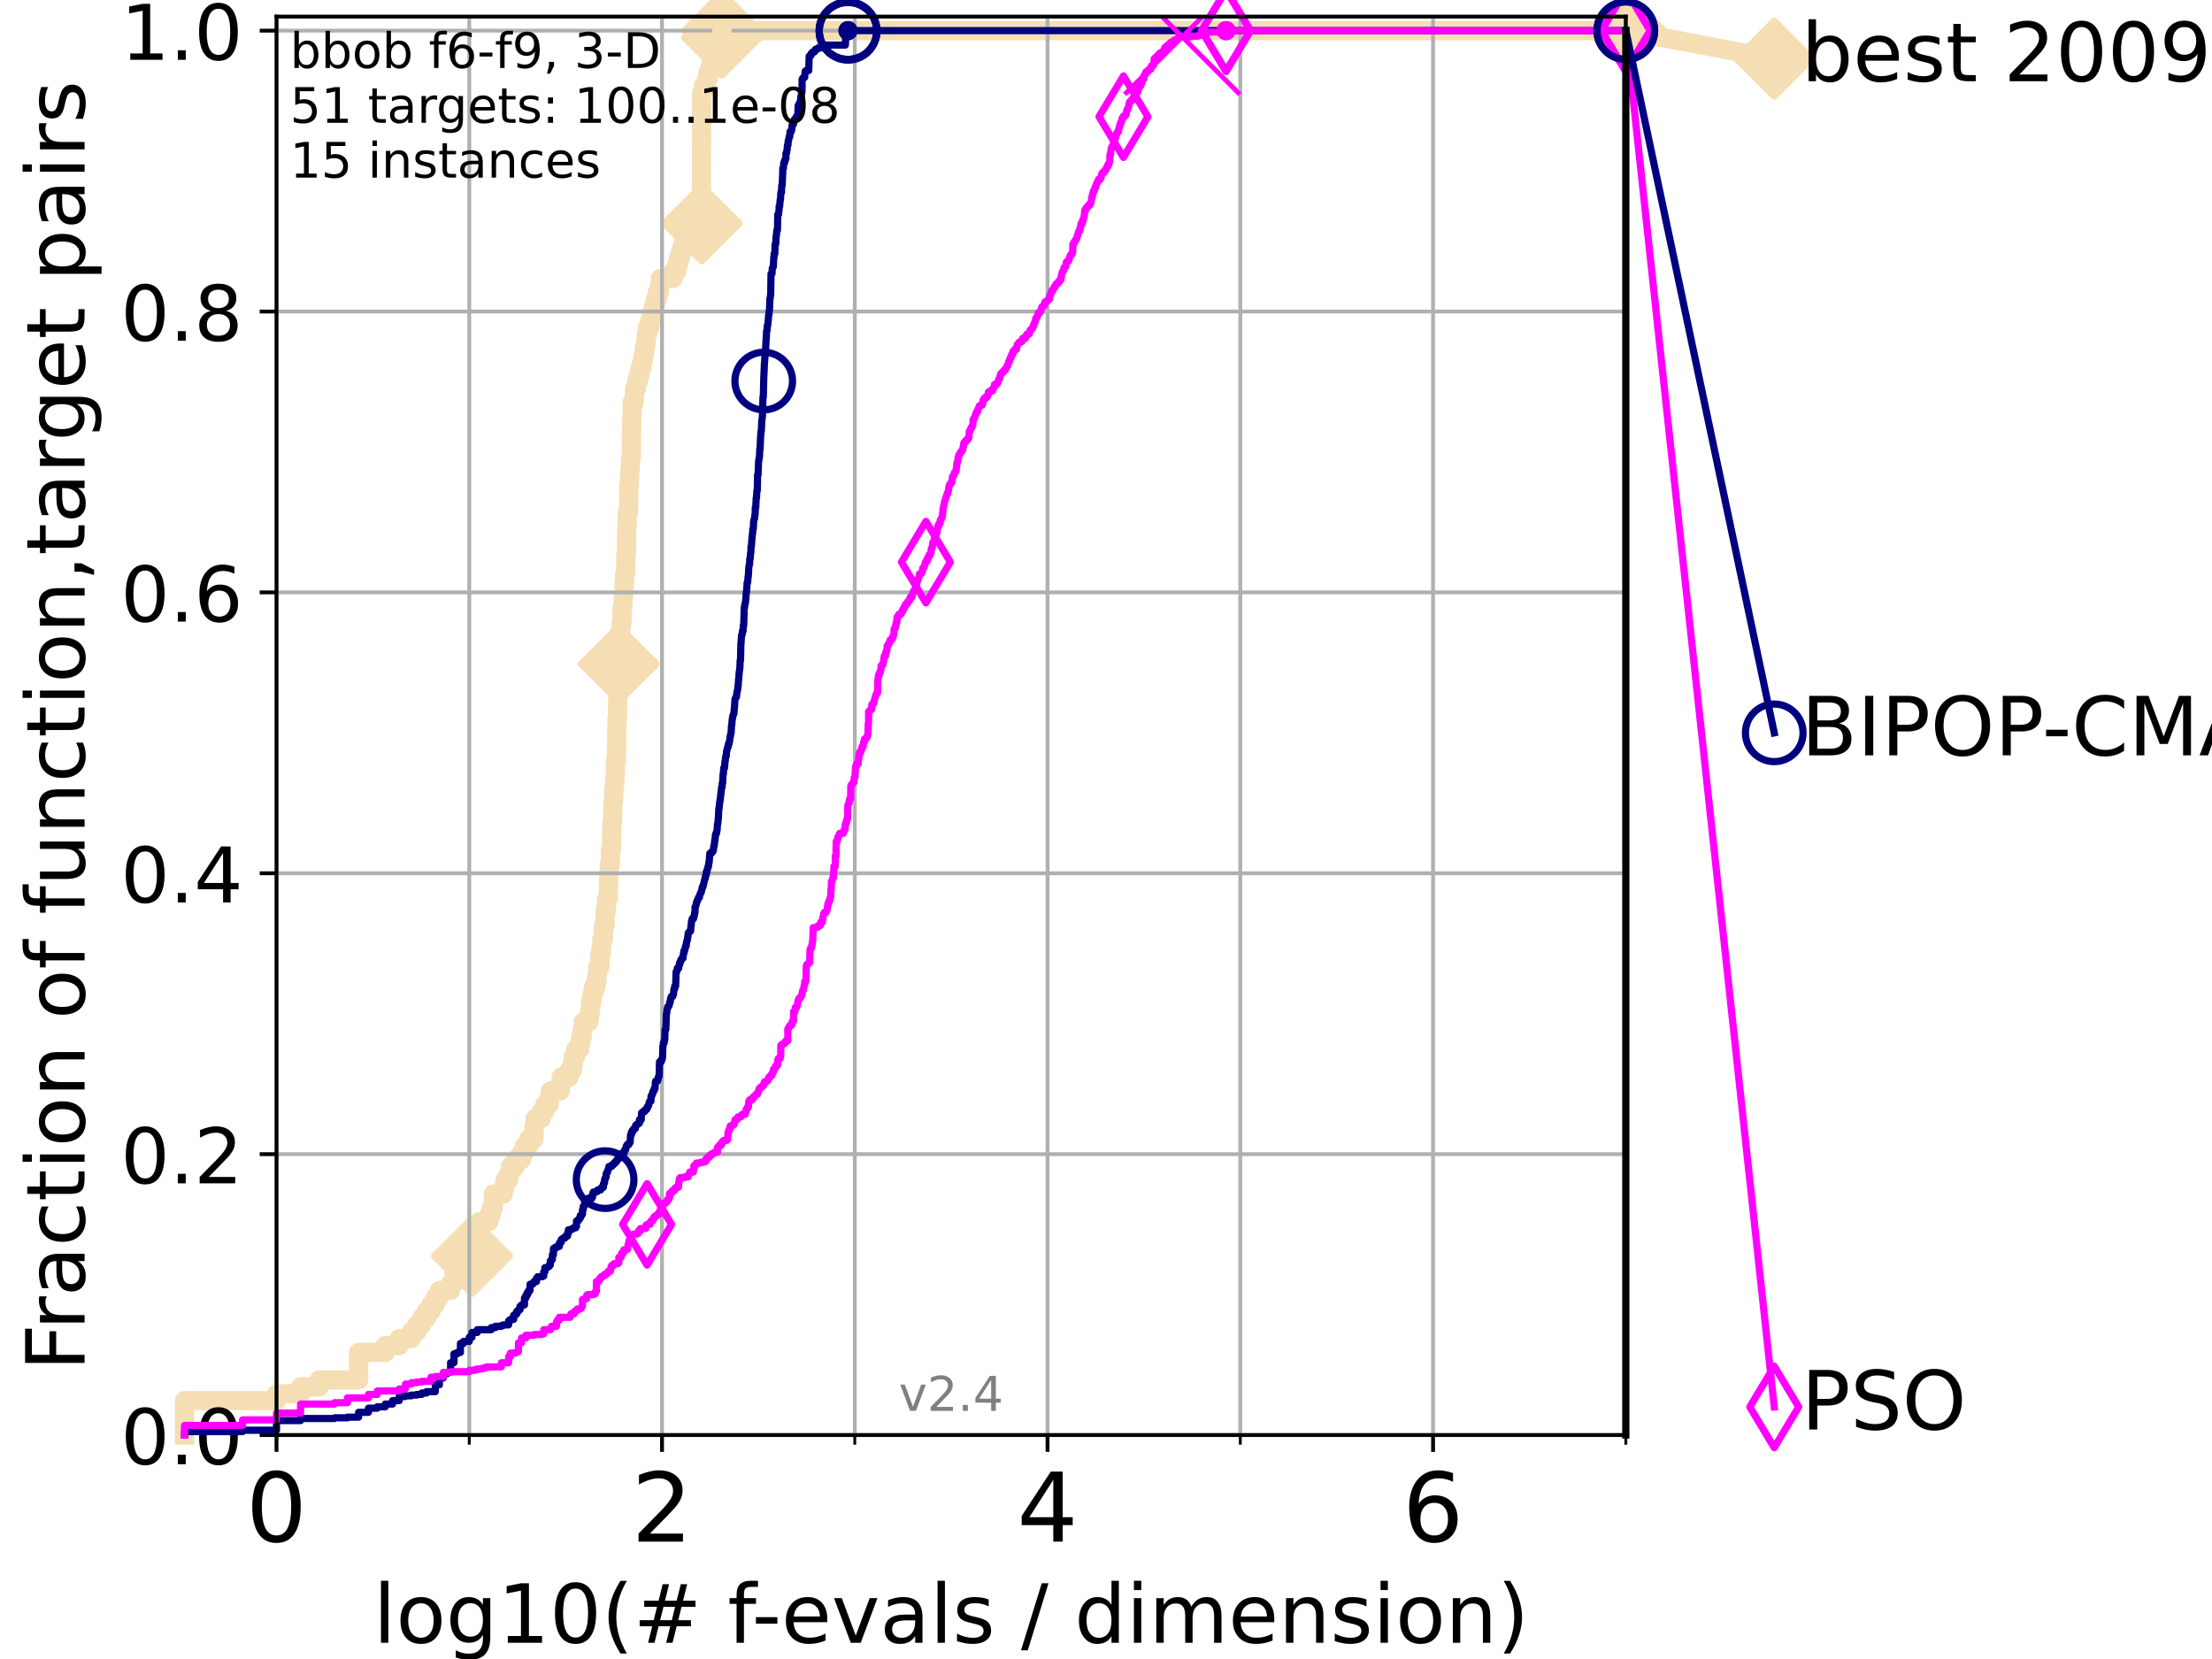 <?xml version="1.0" encoding="utf-8" standalone="no"?>
<!DOCTYPE svg PUBLIC "-//W3C//DTD SVG 1.1//EN"
  "http://www.w3.org/Graphics/SVG/1.1/DTD/svg11.dtd">
<!-- Created with matplotlib (https://matplotlib.org/) -->
<svg height="345.6pt" version="1.1" viewBox="0 0 460.8 345.6" width="460.8pt" xmlns="http://www.w3.org/2000/svg" xmlns:xlink="http://www.w3.org/1999/xlink">
 <defs>
  <style type="text/css">*{stroke-linecap:butt;stroke-linejoin:round;}</style>
 </defs>
 <g id="figure_1">
  <g id="patch_1">
   <path d="M 0 345.6 
L 460.8 345.6 
L 460.8 0 
L 0 0 
z
" style="fill:#ffffff;"/>
  </g>
  <g id="axes_1">
   <g id="patch_2">
    <path d="M 57.6 298.944 
L 338.688 298.944 
L 338.688 3.456 
L 57.6 3.456 
z
" style="fill:#ffffff;"/>
   </g>
   <g id="line2d_1">
    <path d="M 38.441 298.944 
L 38.441 291.773 
L 57.6 291.773 
L 57.6 290.339 
L 62.617 290.339 
L 62.617 288.905 
L 66.508 288.905 
L 66.508 287.471 
L 74.705 287.471 
L 74.705 281.734 
L 80.259 281.734 
L 80.259 280.3 
L 83.172 280.3 
L 83.172 278.866 
L 85.667 278.866 
L 85.667 277.432 
L 86.793 277.432 
L 86.793 275.998 
L 87.85 275.998 
L 87.85 274.564 
L 88.847 274.564 
L 88.847 273.13 
L 89.79 273.13 
L 89.79 271.696 
L 90.684 271.696 
L 90.684 270.261 
L 91.535 270.261 
L 91.535 268.827 
L 93.864 268.827 
L 93.864 267.393 
L 94.576 267.393 
L 94.576 263.091 
L 95.918 263.091 
L 95.918 261.657 
L 98.327 261.657 
L 98.327 257.354 
L 98.881 257.354 
L 98.881 255.92 
L 99.938 255.92 
L 99.938 254.486 
L 101.878 254.486 
L 101.878 253.052 
L 102.331 253.052 
L 102.331 251.618 
L 102.772 251.618 
L 102.772 248.749 
L 104.826 248.749 
L 104.826 247.315 
L 105.21 247.315 
L 105.21 245.881 
L 105.952 245.881 
L 105.952 244.447 
L 106.312 244.447 
L 106.312 243.013 
L 107.348 243.013 
L 107.348 241.579 
L 108.64 241.579 
L 108.64 240.145 
L 109.252 240.145 
L 109.252 238.711 
L 110.132 238.711 
L 110.132 237.276 
L 111.239 237.276 
L 111.239 234.408 
L 111.506 234.408 
L 111.506 232.974 
L 112.779 232.974 
L 112.779 231.54 
L 113.501 231.54 
L 113.501 230.106 
L 114.419 230.106 
L 114.419 228.672 
L 114.641 228.672 
L 114.641 227.238 
L 116.72 227.238 
L 116.72 225.803 
L 116.914 225.803 
L 116.914 224.369 
L 118.577 224.369 
L 118.577 222.935 
L 119.267 222.935 
L 119.267 221.501 
L 119.436 221.501 
L 119.436 220.067 
L 119.932 220.067 
L 119.932 218.633 
L 120.728 218.633 
L 120.728 217.199 
L 121.037 217.199 
L 121.037 215.765 
L 121.34 215.765 
L 121.34 214.33 
L 121.49 214.33 
L 121.49 212.896 
L 122.643 212.896 
L 122.643 211.462 
L 122.92 211.462 
L 122.92 210.028 
L 123.057 210.028 
L 123.057 208.594 
L 123.327 208.594 
L 123.327 207.16 
L 123.594 207.16 
L 123.594 205.726 
L 124.114 205.726 
L 124.114 204.291 
L 124.369 204.291 
L 124.369 202.857 
L 124.495 202.857 
L 124.495 201.423 
L 124.989 201.423 
L 124.989 198.555 
L 125.232 198.555 
L 125.232 197.121 
L 125.352 197.121 
L 125.352 195.687 
L 125.706 195.687 
L 125.706 192.818 
L 126.054 192.818 
L 126.054 189.95 
L 126.282 189.95 
L 126.282 188.516 
L 126.395 188.516 
L 126.395 187.082 
L 126.729 187.082 
L 126.839 181.345 
L 126.948 181.345 
L 126.948 179.911 
L 127.165 179.911 
L 127.165 177.043 
L 127.379 177.043 
L 127.485 171.306 
L 127.59 171.306 
L 127.695 167.004 
L 127.799 167.004 
L 127.903 164.136 
L 128.006 164.136 
L 128.108 161.268 
L 128.21 161.268 
L 128.21 158.399 
L 128.411 158.399 
L 128.511 149.795 
L 128.611 149.795 
L 128.709 144.058 
L 128.808 144.058 
L 128.905 138.322 
L 129.002 138.322 
L 129.099 134.019 
L 129.195 134.019 
L 129.291 131.151 
L 129.386 131.151 
L 129.386 129.717 
L 129.574 129.717 
L 129.574 126.848 
L 129.761 126.848 
L 129.853 123.98 
L 129.945 123.98 
L 130.037 121.112 
L 130.128 121.112 
L 130.128 119.678 
L 130.309 119.678 
L 130.398 115.375 
L 130.488 115.375 
L 130.576 109.639 
L 130.665 109.639 
L 130.665 106.771 
L 130.927 106.771 
L 131.013 101.034 
L 131.099 101.034 
L 131.185 98.166 
L 131.27 98.166 
L 131.355 95.298 
L 131.524 95.298 
L 131.607 86.693 
L 131.691 86.693 
L 131.691 83.825 
L 132.101 83.825 
L 132.182 80.956 
L 132.581 80.956 
L 132.581 79.522 
L 132.971 79.522 
L 132.971 78.088 
L 133.353 78.088 
L 133.353 76.654 
L 133.726 76.654 
L 133.726 75.22 
L 134.019 75.22 
L 134.019 73.786 
L 134.236 73.786 
L 134.236 72.352 
L 134.521 72.352 
L 134.521 70.917 
L 134.661 70.917 
L 134.661 69.483 
L 134.939 69.483 
L 134.939 68.049 
L 135.415 68.049 
L 135.415 66.615 
L 135.747 66.615 
L 135.747 65.181 
L 136.138 65.181 
L 136.138 63.747 
L 136.52 63.747 
L 136.52 62.313 
L 136.955 62.313 
L 136.955 60.879 
L 137.38 60.879 
L 137.38 59.444 
L 137.559 59.444 
L 137.559 58.01 
L 140.196 58.01 
L 140.196 56.576 
L 140.944 56.576 
L 140.944 55.142 
L 141.331 55.142 
L 141.331 53.708 
L 141.756 53.708 
L 141.756 52.274 
L 142.216 52.274 
L 142.216 50.84 
L 145.516 50.84 
L 145.516 49.406 
L 145.74 49.406 
L 145.74 47.971 
L 146.107 47.971 
L 146.18 19.289 
L 146.538 19.289 
L 146.538 17.855 
L 147.165 17.855 
L 147.165 16.421 
L 147.503 16.421 
L 147.503 14.986 
L 147.999 14.986 
L 147.999 13.552 
L 148.639 13.552 
L 148.639 12.118 
L 149.043 12.118 
L 149.043 10.684 
L 149.617 10.684 
L 149.617 9.25 
L 150.057 9.25 
L 150.057 7.816 
L 150.401 7.816 
L 150.401 6.382 
L 338.688 6.382 
L 338.688 6.382 
" style="fill:none;stroke:#f5deb3;stroke-linecap:square;stroke-width:4;"/>
   </g>
   <g id="line2d_2">
    <defs>
     <path d="M -0 7.778 
L 7.778 0 
L 0 -7.778 
L -7.778 -0 
z
" id="ma043271d60" style="stroke:#f5deb3;stroke-linejoin:miter;stroke-width:1.5;"/>
    </defs>
    <g>
     <use style="fill:#f5deb3;stroke:#f5deb3;stroke-linejoin:miter;stroke-width:1.5;" x="98.327" xlink:href="#ma043271d60" y="261.657"/>
     <use style="fill:#f5deb3;stroke:#f5deb3;stroke-linejoin:miter;stroke-width:1.5;" x="128.905" xlink:href="#ma043271d60" y="138.322"/>
     <use style="fill:#f5deb3;stroke:#f5deb3;stroke-linejoin:miter;stroke-width:1.5;" x="146.18" xlink:href="#ma043271d60" y="46.537"/>
     <use style="fill:#f5deb3;stroke:#f5deb3;stroke-linejoin:miter;stroke-width:1.5;" x="150.401" xlink:href="#ma043271d60" y="7.816"/>
     <use style="fill:#f5deb3;stroke:#f5deb3;stroke-linejoin:miter;stroke-width:1.5;" x="150.401" xlink:href="#ma043271d60" y="6.382"/>
     <use style="fill:#f5deb3;stroke:#f5deb3;stroke-linejoin:miter;stroke-width:1.5;" x="338.688" xlink:href="#ma043271d60" y="6.382"/>
    </g>
   </g>
   <g id="line2d_3">
    <path style="fill:none;stroke:#f5deb3;stroke-linecap:square;stroke-width:4;"/>
    <g/>
   </g>
   <g id="line2d_4">
    <path d="M 338.688 6.382 
L 369.608 12.233 
" style="fill:none;stroke:#f5deb3;stroke-linecap:square;stroke-width:4;"/>
    <g>
     <use style="fill:#f5deb3;stroke:#f5deb3;stroke-linejoin:miter;stroke-width:1.5;" x="338.688" xlink:href="#ma043271d60" y="6.382"/>
     <use style="fill:#f5deb3;stroke:#f5deb3;stroke-linejoin:miter;stroke-width:1.5;" x="369.608" xlink:href="#ma043271d60" y="12.233"/>
    </g>
   </g>
   <g id="matplotlib.axis_1">
    <g id="xtick_1">
     <g id="line2d_5">
      <path clip-path="url(#p4845b0ab79)" d="M 57.6 298.944 
L 57.6 3.456 
" style="fill:none;stroke:#b0b0b0;stroke-linecap:square;stroke-width:0.8;"/>
     </g>
     <g id="line2d_6">
      <defs>
       <path d="M 0 0 
L 0 3.5 
" id="m4677d27094" style="stroke:#000000;stroke-width:0.8;"/>
      </defs>
      <g>
       <use style="stroke:#000000;stroke-width:0.8;" x="57.6" xlink:href="#m4677d27094" y="298.944"/>
      </g>
     </g>
     <g id="text_1">
      <!-- 0 -->
      <g transform="translate(51.237 321.141)scale(0.2 -0.2)">
       <defs>
        <path d="M 31.781 66.406 
Q 24.172 66.406 20.328 58.906 
Q 16.5 51.422 16.5 36.375 
Q 16.5 21.391 20.328 13.891 
Q 24.172 6.391 31.781 6.391 
Q 39.453 6.391 43.281 13.891 
Q 47.125 21.391 47.125 36.375 
Q 47.125 51.422 43.281 58.906 
Q 39.453 66.406 31.781 66.406 
z
M 31.781 74.219 
Q 44.047 74.219 50.516 64.516 
Q 56.984 54.828 56.984 36.375 
Q 56.984 17.969 50.516 8.266 
Q 44.047 -1.422 31.781 -1.422 
Q 19.531 -1.422 13.062 8.266 
Q 6.594 17.969 6.594 36.375 
Q 6.594 54.828 13.062 64.516 
Q 19.531 74.219 31.781 74.219 
z
" id="DejaVuSans-48"/>
       </defs>
       <use xlink:href="#DejaVuSans-48"/>
      </g>
     </g>
    </g>
    <g id="xtick_2">
     <g id="line2d_7">
      <path clip-path="url(#p4845b0ab79)" d="M 137.911 298.944 
L 137.911 3.456 
" style="fill:none;stroke:#b0b0b0;stroke-linecap:square;stroke-width:0.8;"/>
     </g>
     <g id="line2d_8">
      <g>
       <use style="stroke:#000000;stroke-width:0.8;" x="137.911" xlink:href="#m4677d27094" y="298.944"/>
      </g>
     </g>
     <g id="text_2">
      <!-- 2 -->
      <g transform="translate(131.548 321.141)scale(0.2 -0.2)">
       <defs>
        <path d="M 19.188 8.297 
L 53.609 8.297 
L 53.609 0 
L 7.328 0 
L 7.328 8.297 
Q 12.938 14.109 22.625 23.891 
Q 32.328 33.688 34.812 36.531 
Q 39.547 41.844 41.422 45.531 
Q 43.312 49.219 43.312 52.781 
Q 43.312 58.594 39.234 62.25 
Q 35.156 65.922 28.609 65.922 
Q 23.969 65.922 18.812 64.312 
Q 13.672 62.703 7.812 59.422 
L 7.812 69.391 
Q 13.766 71.781 18.938 73 
Q 24.125 74.219 28.422 74.219 
Q 39.75 74.219 46.484 68.547 
Q 53.219 62.891 53.219 53.422 
Q 53.219 48.922 51.531 44.891 
Q 49.859 40.875 45.406 35.406 
Q 44.188 33.984 37.641 27.219 
Q 31.109 20.453 19.188 8.297 
z
" id="DejaVuSans-50"/>
       </defs>
       <use xlink:href="#DejaVuSans-50"/>
      </g>
     </g>
    </g>
    <g id="xtick_3">
     <g id="line2d_9">
      <path clip-path="url(#p4845b0ab79)" d="M 218.222 298.944 
L 218.222 3.456 
" style="fill:none;stroke:#b0b0b0;stroke-linecap:square;stroke-width:0.8;"/>
     </g>
     <g id="line2d_10">
      <g>
       <use style="stroke:#000000;stroke-width:0.8;" x="218.222" xlink:href="#m4677d27094" y="298.944"/>
      </g>
     </g>
     <g id="text_3">
      <!-- 4 -->
      <g transform="translate(211.859 321.141)scale(0.2 -0.2)">
       <defs>
        <path d="M 37.797 64.312 
L 12.891 25.391 
L 37.797 25.391 
z
M 35.203 72.906 
L 47.609 72.906 
L 47.609 25.391 
L 58.016 25.391 
L 58.016 17.188 
L 47.609 17.188 
L 47.609 0 
L 37.797 0 
L 37.797 17.188 
L 4.891 17.188 
L 4.891 26.703 
z
" id="DejaVuSans-52"/>
       </defs>
       <use xlink:href="#DejaVuSans-52"/>
      </g>
     </g>
    </g>
    <g id="xtick_4">
     <g id="line2d_11">
      <path clip-path="url(#p4845b0ab79)" d="M 298.533 298.944 
L 298.533 3.456 
" style="fill:none;stroke:#b0b0b0;stroke-linecap:square;stroke-width:0.8;"/>
     </g>
     <g id="line2d_12">
      <g>
       <use style="stroke:#000000;stroke-width:0.8;" x="298.533" xlink:href="#m4677d27094" y="298.944"/>
      </g>
     </g>
     <g id="text_4">
      <!-- 6 -->
      <g transform="translate(292.17 321.141)scale(0.2 -0.2)">
       <defs>
        <path d="M 33.016 40.375 
Q 26.375 40.375 22.484 35.828 
Q 18.609 31.297 18.609 23.391 
Q 18.609 15.531 22.484 10.953 
Q 26.375 6.391 33.016 6.391 
Q 39.656 6.391 43.531 10.953 
Q 47.406 15.531 47.406 23.391 
Q 47.406 31.297 43.531 35.828 
Q 39.656 40.375 33.016 40.375 
z
M 52.594 71.297 
L 52.594 62.312 
Q 48.875 64.062 45.094 64.984 
Q 41.312 65.922 37.594 65.922 
Q 27.828 65.922 22.672 59.328 
Q 17.531 52.734 16.797 39.406 
Q 19.672 43.656 24.016 45.922 
Q 28.375 48.188 33.594 48.188 
Q 44.578 48.188 50.953 41.516 
Q 57.328 34.859 57.328 23.391 
Q 57.328 12.156 50.688 5.359 
Q 44.047 -1.422 33.016 -1.422 
Q 20.359 -1.422 13.672 8.266 
Q 6.984 17.969 6.984 36.375 
Q 6.984 53.656 15.188 63.938 
Q 23.391 74.219 37.203 74.219 
Q 40.922 74.219 44.703 73.484 
Q 48.484 72.75 52.594 71.297 
z
" id="DejaVuSans-54"/>
       </defs>
       <use xlink:href="#DejaVuSans-54"/>
      </g>
     </g>
    </g>
    <g id="xtick_5">
     <g id="line2d_13">
      <path clip-path="url(#p4845b0ab79)" d="M 97.755 298.944 
L 97.755 3.456 
" style="fill:none;stroke:#b0b0b0;stroke-linecap:square;stroke-width:0.8;"/>
     </g>
     <g id="line2d_14">
      <defs>
       <path d="M 0 0 
L 0 2 
" id="m0fd76c8939" style="stroke:#000000;stroke-width:0.6;"/>
      </defs>
      <g>
       <use style="stroke:#000000;stroke-width:0.6;" x="97.755" xlink:href="#m0fd76c8939" y="298.944"/>
      </g>
     </g>
    </g>
    <g id="xtick_6">
     <g id="line2d_15">
      <path clip-path="url(#p4845b0ab79)" d="M 178.066 298.944 
L 178.066 3.456 
" style="fill:none;stroke:#b0b0b0;stroke-linecap:square;stroke-width:0.8;"/>
     </g>
     <g id="line2d_16">
      <g>
       <use style="stroke:#000000;stroke-width:0.6;" x="178.066" xlink:href="#m0fd76c8939" y="298.944"/>
      </g>
     </g>
    </g>
    <g id="xtick_7">
     <g id="line2d_17">
      <path clip-path="url(#p4845b0ab79)" d="M 258.377 298.944 
L 258.377 3.456 
" style="fill:none;stroke:#b0b0b0;stroke-linecap:square;stroke-width:0.8;"/>
     </g>
     <g id="line2d_18">
      <g>
       <use style="stroke:#000000;stroke-width:0.6;" x="258.377" xlink:href="#m0fd76c8939" y="298.944"/>
      </g>
     </g>
    </g>
    <g id="xtick_8">
     <g id="line2d_19">
      <path clip-path="url(#p4845b0ab79)" d="M 338.688 298.944 
L 338.688 3.456 
" style="fill:none;stroke:#b0b0b0;stroke-linecap:square;stroke-width:0.8;"/>
     </g>
     <g id="line2d_20">
      <g>
       <use style="stroke:#000000;stroke-width:0.6;" x="338.688" xlink:href="#m0fd76c8939" y="298.944"/>
      </g>
     </g>
    </g>
    <g id="text_5">
     <!-- log10(# f-evals / dimension) -->
     <g transform="translate(77.764 342.218)scale(0.17 -0.17)">
      <defs>
       <path d="M 9.422 75.984 
L 18.406 75.984 
L 18.406 0 
L 9.422 0 
z
" id="DejaVuSans-108"/>
       <path d="M 30.609 48.391 
Q 23.391 48.391 19.188 42.75 
Q 14.984 37.109 14.984 27.297 
Q 14.984 17.484 19.156 11.844 
Q 23.344 6.203 30.609 6.203 
Q 37.797 6.203 41.984 11.859 
Q 46.188 17.531 46.188 27.297 
Q 46.188 37.016 41.984 42.703 
Q 37.797 48.391 30.609 48.391 
z
M 30.609 56 
Q 42.328 56 49.016 48.375 
Q 55.719 40.766 55.719 27.297 
Q 55.719 13.875 49.016 6.219 
Q 42.328 -1.422 30.609 -1.422 
Q 18.844 -1.422 12.172 6.219 
Q 5.516 13.875 5.516 27.297 
Q 5.516 40.766 12.172 48.375 
Q 18.844 56 30.609 56 
z
" id="DejaVuSans-111"/>
       <path d="M 45.406 27.984 
Q 45.406 37.75 41.375 43.109 
Q 37.359 48.484 30.078 48.484 
Q 22.859 48.484 18.828 43.109 
Q 14.797 37.75 14.797 27.984 
Q 14.797 18.266 18.828 12.891 
Q 22.859 7.516 30.078 7.516 
Q 37.359 7.516 41.375 12.891 
Q 45.406 18.266 45.406 27.984 
z
M 54.391 6.781 
Q 54.391 -7.172 48.188 -13.984 
Q 42 -20.797 29.203 -20.797 
Q 24.469 -20.797 20.266 -20.094 
Q 16.062 -19.391 12.109 -17.922 
L 12.109 -9.188 
Q 16.062 -11.328 19.922 -12.344 
Q 23.781 -13.375 27.781 -13.375 
Q 36.625 -13.375 41.016 -8.766 
Q 45.406 -4.156 45.406 5.172 
L 45.406 9.625 
Q 42.625 4.781 38.281 2.391 
Q 33.938 0 27.875 0 
Q 17.828 0 11.672 7.656 
Q 5.516 15.328 5.516 27.984 
Q 5.516 40.672 11.672 48.328 
Q 17.828 56 27.875 56 
Q 33.938 56 38.281 53.609 
Q 42.625 51.219 45.406 46.391 
L 45.406 54.688 
L 54.391 54.688 
z
" id="DejaVuSans-103"/>
       <path d="M 12.406 8.297 
L 28.516 8.297 
L 28.516 63.922 
L 10.984 60.406 
L 10.984 69.391 
L 28.422 72.906 
L 38.281 72.906 
L 38.281 8.297 
L 54.391 8.297 
L 54.391 0 
L 12.406 0 
z
" id="DejaVuSans-49"/>
       <path d="M 31 75.875 
Q 24.469 64.656 21.281 53.656 
Q 18.109 42.672 18.109 31.391 
Q 18.109 20.125 21.312 9.062 
Q 24.516 -2 31 -13.188 
L 23.188 -13.188 
Q 15.875 -1.703 12.234 9.375 
Q 8.594 20.453 8.594 31.391 
Q 8.594 42.281 12.203 53.312 
Q 15.828 64.359 23.188 75.875 
z
" id="DejaVuSans-40"/>
       <path d="M 51.125 44 
L 36.922 44 
L 32.812 27.688 
L 47.125 27.688 
z
M 43.797 71.781 
L 38.719 51.516 
L 52.984 51.516 
L 58.109 71.781 
L 65.922 71.781 
L 60.891 51.516 
L 76.125 51.516 
L 76.125 44 
L 58.984 44 
L 54.984 27.688 
L 70.516 27.688 
L 70.516 20.219 
L 53.078 20.219 
L 48 0 
L 40.188 0 
L 45.219 20.219 
L 30.906 20.219 
L 25.875 0 
L 18.016 0 
L 23.094 20.219 
L 7.719 20.219 
L 7.719 27.688 
L 24.906 27.688 
L 29 44 
L 13.281 44 
L 13.281 51.516 
L 30.906 51.516 
L 35.891 71.781 
z
" id="DejaVuSans-35"/>
       <path id="DejaVuSans-32"/>
       <path d="M 37.109 75.984 
L 37.109 68.5 
L 28.516 68.5 
Q 23.688 68.5 21.797 66.547 
Q 19.922 64.594 19.922 59.516 
L 19.922 54.688 
L 34.719 54.688 
L 34.719 47.703 
L 19.922 47.703 
L 19.922 0 
L 10.891 0 
L 10.891 47.703 
L 2.297 47.703 
L 2.297 54.688 
L 10.891 54.688 
L 10.891 58.5 
Q 10.891 67.625 15.141 71.797 
Q 19.391 75.984 28.609 75.984 
z
" id="DejaVuSans-102"/>
       <path d="M 4.891 31.391 
L 31.203 31.391 
L 31.203 23.391 
L 4.891 23.391 
z
" id="DejaVuSans-45"/>
       <path d="M 56.203 29.594 
L 56.203 25.203 
L 14.891 25.203 
Q 15.484 15.922 20.484 11.062 
Q 25.484 6.203 34.422 6.203 
Q 39.594 6.203 44.453 7.469 
Q 49.312 8.734 54.109 11.281 
L 54.109 2.781 
Q 49.266 0.734 44.188 -0.344 
Q 39.109 -1.422 33.891 -1.422 
Q 20.797 -1.422 13.156 6.188 
Q 5.516 13.812 5.516 26.812 
Q 5.516 40.234 12.766 48.109 
Q 20.016 56 32.328 56 
Q 43.359 56 49.781 48.891 
Q 56.203 41.797 56.203 29.594 
z
M 47.219 32.234 
Q 47.125 39.594 43.094 43.984 
Q 39.062 48.391 32.422 48.391 
Q 24.906 48.391 20.391 44.141 
Q 15.875 39.891 15.188 32.172 
z
" id="DejaVuSans-101"/>
       <path d="M 2.984 54.688 
L 12.5 54.688 
L 29.594 8.797 
L 46.688 54.688 
L 56.203 54.688 
L 35.688 0 
L 23.484 0 
z
" id="DejaVuSans-118"/>
       <path d="M 34.281 27.484 
Q 23.391 27.484 19.188 25 
Q 14.984 22.516 14.984 16.5 
Q 14.984 11.719 18.141 8.906 
Q 21.297 6.109 26.703 6.109 
Q 34.188 6.109 38.703 11.406 
Q 43.219 16.703 43.219 25.484 
L 43.219 27.484 
z
M 52.203 31.203 
L 52.203 0 
L 43.219 0 
L 43.219 8.297 
Q 40.141 3.328 35.547 0.953 
Q 30.953 -1.422 24.312 -1.422 
Q 15.922 -1.422 10.953 3.297 
Q 6 8.016 6 15.922 
Q 6 25.141 12.172 29.828 
Q 18.359 34.516 30.609 34.516 
L 43.219 34.516 
L 43.219 35.406 
Q 43.219 41.609 39.141 45 
Q 35.062 48.391 27.688 48.391 
Q 23 48.391 18.547 47.266 
Q 14.109 46.141 10.016 43.891 
L 10.016 52.203 
Q 14.938 54.109 19.578 55.047 
Q 24.219 56 28.609 56 
Q 40.484 56 46.344 49.844 
Q 52.203 43.703 52.203 31.203 
z
" id="DejaVuSans-97"/>
       <path d="M 44.281 53.078 
L 44.281 44.578 
Q 40.484 46.531 36.375 47.5 
Q 32.281 48.484 27.875 48.484 
Q 21.188 48.484 17.844 46.438 
Q 14.5 44.391 14.5 40.281 
Q 14.5 37.156 16.891 35.375 
Q 19.281 33.594 26.516 31.984 
L 29.594 31.297 
Q 39.156 29.25 43.188 25.516 
Q 47.219 21.781 47.219 15.094 
Q 47.219 7.469 41.188 3.016 
Q 35.156 -1.422 24.609 -1.422 
Q 20.219 -1.422 15.453 -0.562 
Q 10.688 0.297 5.422 2 
L 5.422 11.281 
Q 10.406 8.688 15.234 7.391 
Q 20.062 6.109 24.812 6.109 
Q 31.156 6.109 34.562 8.281 
Q 37.984 10.453 37.984 14.406 
Q 37.984 18.062 35.516 20.016 
Q 33.062 21.969 24.703 23.781 
L 21.578 24.516 
Q 13.234 26.266 9.516 29.906 
Q 5.812 33.547 5.812 39.891 
Q 5.812 47.609 11.281 51.797 
Q 16.75 56 26.812 56 
Q 31.781 56 36.172 55.266 
Q 40.578 54.547 44.281 53.078 
z
" id="DejaVuSans-115"/>
       <path d="M 25.391 72.906 
L 33.688 72.906 
L 8.297 -9.281 
L 0 -9.281 
z
" id="DejaVuSans-47"/>
       <path d="M 45.406 46.391 
L 45.406 75.984 
L 54.391 75.984 
L 54.391 0 
L 45.406 0 
L 45.406 8.203 
Q 42.578 3.328 38.25 0.953 
Q 33.938 -1.422 27.875 -1.422 
Q 17.969 -1.422 11.734 6.484 
Q 5.516 14.406 5.516 27.297 
Q 5.516 40.188 11.734 48.094 
Q 17.969 56 27.875 56 
Q 33.938 56 38.25 53.625 
Q 42.578 51.266 45.406 46.391 
z
M 14.797 27.297 
Q 14.797 17.391 18.875 11.75 
Q 22.953 6.109 30.078 6.109 
Q 37.203 6.109 41.297 11.75 
Q 45.406 17.391 45.406 27.297 
Q 45.406 37.203 41.297 42.844 
Q 37.203 48.484 30.078 48.484 
Q 22.953 48.484 18.875 42.844 
Q 14.797 37.203 14.797 27.297 
z
" id="DejaVuSans-100"/>
       <path d="M 9.422 54.688 
L 18.406 54.688 
L 18.406 0 
L 9.422 0 
z
M 9.422 75.984 
L 18.406 75.984 
L 18.406 64.594 
L 9.422 64.594 
z
" id="DejaVuSans-105"/>
       <path d="M 52 44.188 
Q 55.375 50.25 60.062 53.125 
Q 64.75 56 71.094 56 
Q 79.641 56 84.281 50.016 
Q 88.922 44.047 88.922 33.016 
L 88.922 0 
L 79.891 0 
L 79.891 32.719 
Q 79.891 40.578 77.094 44.375 
Q 74.312 48.188 68.609 48.188 
Q 61.625 48.188 57.562 43.547 
Q 53.516 38.922 53.516 30.906 
L 53.516 0 
L 44.484 0 
L 44.484 32.719 
Q 44.484 40.625 41.703 44.406 
Q 38.922 48.188 33.109 48.188 
Q 26.219 48.188 22.156 43.531 
Q 18.109 38.875 18.109 30.906 
L 18.109 0 
L 9.078 0 
L 9.078 54.688 
L 18.109 54.688 
L 18.109 46.188 
Q 21.188 51.219 25.484 53.609 
Q 29.781 56 35.688 56 
Q 41.656 56 45.828 52.969 
Q 50 49.953 52 44.188 
z
" id="DejaVuSans-109"/>
       <path d="M 54.891 33.016 
L 54.891 0 
L 45.906 0 
L 45.906 32.719 
Q 45.906 40.484 42.875 44.328 
Q 39.844 48.188 33.797 48.188 
Q 26.516 48.188 22.312 43.547 
Q 18.109 38.922 18.109 30.906 
L 18.109 0 
L 9.078 0 
L 9.078 54.688 
L 18.109 54.688 
L 18.109 46.188 
Q 21.344 51.125 25.703 53.562 
Q 30.078 56 35.797 56 
Q 45.219 56 50.047 50.172 
Q 54.891 44.344 54.891 33.016 
z
" id="DejaVuSans-110"/>
       <path d="M 8.016 75.875 
L 15.828 75.875 
Q 23.141 64.359 26.781 53.312 
Q 30.422 42.281 30.422 31.391 
Q 30.422 20.453 26.781 9.375 
Q 23.141 -1.703 15.828 -13.188 
L 8.016 -13.188 
Q 14.5 -2 17.703 9.062 
Q 20.906 20.125 20.906 31.391 
Q 20.906 42.672 17.703 53.656 
Q 14.5 64.656 8.016 75.875 
z
" id="DejaVuSans-41"/>
      </defs>
      <use xlink:href="#DejaVuSans-108"/>
      <use x="27.783" xlink:href="#DejaVuSans-111"/>
      <use x="88.965" xlink:href="#DejaVuSans-103"/>
      <use x="152.441" xlink:href="#DejaVuSans-49"/>
      <use x="216.064" xlink:href="#DejaVuSans-48"/>
      <use x="279.688" xlink:href="#DejaVuSans-40"/>
      <use x="318.701" xlink:href="#DejaVuSans-35"/>
      <use x="402.49" xlink:href="#DejaVuSans-32"/>
      <use x="434.277" xlink:href="#DejaVuSans-102"/>
      <use x="463.982" xlink:href="#DejaVuSans-45"/>
      <use x="500.066" xlink:href="#DejaVuSans-101"/>
      <use x="561.59" xlink:href="#DejaVuSans-118"/>
      <use x="620.77" xlink:href="#DejaVuSans-97"/>
      <use x="682.049" xlink:href="#DejaVuSans-108"/>
      <use x="709.832" xlink:href="#DejaVuSans-115"/>
      <use x="761.932" xlink:href="#DejaVuSans-32"/>
      <use x="793.719" xlink:href="#DejaVuSans-47"/>
      <use x="827.41" xlink:href="#DejaVuSans-32"/>
      <use x="859.197" xlink:href="#DejaVuSans-100"/>
      <use x="922.674" xlink:href="#DejaVuSans-105"/>
      <use x="950.457" xlink:href="#DejaVuSans-109"/>
      <use x="1047.869" xlink:href="#DejaVuSans-101"/>
      <use x="1109.393" xlink:href="#DejaVuSans-110"/>
      <use x="1172.771" xlink:href="#DejaVuSans-115"/>
      <use x="1224.871" xlink:href="#DejaVuSans-105"/>
      <use x="1252.654" xlink:href="#DejaVuSans-111"/>
      <use x="1313.836" xlink:href="#DejaVuSans-110"/>
      <use x="1377.215" xlink:href="#DejaVuSans-41"/>
     </g>
    </g>
   </g>
   <g id="matplotlib.axis_2">
    <g id="ytick_1">
     <g id="line2d_21">
      <path clip-path="url(#p4845b0ab79)" d="M 57.6 298.944 
L 338.688 298.944 
" style="fill:none;stroke:#b0b0b0;stroke-linecap:square;stroke-width:0.8;"/>
     </g>
     <g id="line2d_22">
      <defs>
       <path d="M 0 0 
L -3.5 0 
" id="m4f7f9f5690" style="stroke:#000000;stroke-width:0.8;"/>
      </defs>
      <g>
       <use style="stroke:#000000;stroke-width:0.8;" x="57.6" xlink:href="#m4f7f9f5690" y="298.944"/>
      </g>
     </g>
     <g id="text_6">
      <!-- 0.0 -->
      <g transform="translate(25.155 305.023)scale(0.16 -0.16)">
       <defs>
        <path d="M 10.688 12.406 
L 21 12.406 
L 21 0 
L 10.688 0 
z
" id="DejaVuSans-46"/>
       </defs>
       <use xlink:href="#DejaVuSans-48"/>
       <use x="63.623" xlink:href="#DejaVuSans-46"/>
       <use x="95.41" xlink:href="#DejaVuSans-48"/>
      </g>
     </g>
    </g>
    <g id="ytick_2">
     <g id="line2d_23">
      <path clip-path="url(#p4845b0ab79)" d="M 57.6 240.432 
L 338.688 240.432 
" style="fill:none;stroke:#b0b0b0;stroke-linecap:square;stroke-width:0.8;"/>
     </g>
     <g id="line2d_24">
      <g>
       <use style="stroke:#000000;stroke-width:0.8;" x="57.6" xlink:href="#m4f7f9f5690" y="240.432"/>
      </g>
     </g>
     <g id="text_7">
      <!-- 0.2 -->
      <g transform="translate(25.155 246.51)scale(0.16 -0.16)">
       <use xlink:href="#DejaVuSans-48"/>
       <use x="63.623" xlink:href="#DejaVuSans-46"/>
       <use x="95.41" xlink:href="#DejaVuSans-50"/>
      </g>
     </g>
    </g>
    <g id="ytick_3">
     <g id="line2d_25">
      <path clip-path="url(#p4845b0ab79)" d="M 57.6 181.919 
L 338.688 181.919 
" style="fill:none;stroke:#b0b0b0;stroke-linecap:square;stroke-width:0.8;"/>
     </g>
     <g id="line2d_26">
      <g>
       <use style="stroke:#000000;stroke-width:0.8;" x="57.6" xlink:href="#m4f7f9f5690" y="181.919"/>
      </g>
     </g>
     <g id="text_8">
      <!-- 0.4 -->
      <g transform="translate(25.155 187.998)scale(0.16 -0.16)">
       <use xlink:href="#DejaVuSans-48"/>
       <use x="63.623" xlink:href="#DejaVuSans-46"/>
       <use x="95.41" xlink:href="#DejaVuSans-52"/>
      </g>
     </g>
    </g>
    <g id="ytick_4">
     <g id="line2d_27">
      <path clip-path="url(#p4845b0ab79)" d="M 57.6 123.407 
L 338.688 123.407 
" style="fill:none;stroke:#b0b0b0;stroke-linecap:square;stroke-width:0.8;"/>
     </g>
     <g id="line2d_28">
      <g>
       <use style="stroke:#000000;stroke-width:0.8;" x="57.6" xlink:href="#m4f7f9f5690" y="123.407"/>
      </g>
     </g>
     <g id="text_9">
      <!-- 0.6 -->
      <g transform="translate(25.155 129.485)scale(0.16 -0.16)">
       <use xlink:href="#DejaVuSans-48"/>
       <use x="63.623" xlink:href="#DejaVuSans-46"/>
       <use x="95.41" xlink:href="#DejaVuSans-54"/>
      </g>
     </g>
    </g>
    <g id="ytick_5">
     <g id="line2d_29">
      <path clip-path="url(#p4845b0ab79)" d="M 57.6 64.894 
L 338.688 64.894 
" style="fill:none;stroke:#b0b0b0;stroke-linecap:square;stroke-width:0.8;"/>
     </g>
     <g id="line2d_30">
      <g>
       <use style="stroke:#000000;stroke-width:0.8;" x="57.6" xlink:href="#m4f7f9f5690" y="64.894"/>
      </g>
     </g>
     <g id="text_10">
      <!-- 0.8 -->
      <g transform="translate(25.155 70.973)scale(0.16 -0.16)">
       <defs>
        <path d="M 31.781 34.625 
Q 24.75 34.625 20.719 30.859 
Q 16.703 27.094 16.703 20.516 
Q 16.703 13.922 20.719 10.156 
Q 24.75 6.391 31.781 6.391 
Q 38.812 6.391 42.859 10.172 
Q 46.922 13.969 46.922 20.516 
Q 46.922 27.094 42.891 30.859 
Q 38.875 34.625 31.781 34.625 
z
M 21.922 38.812 
Q 15.578 40.375 12.031 44.719 
Q 8.5 49.078 8.5 55.328 
Q 8.5 64.062 14.719 69.141 
Q 20.953 74.219 31.781 74.219 
Q 42.672 74.219 48.875 69.141 
Q 55.078 64.062 55.078 55.328 
Q 55.078 49.078 51.531 44.719 
Q 48 40.375 41.703 38.812 
Q 48.828 37.156 52.797 32.312 
Q 56.781 27.484 56.781 20.516 
Q 56.781 9.906 50.312 4.234 
Q 43.844 -1.422 31.781 -1.422 
Q 19.734 -1.422 13.25 4.234 
Q 6.781 9.906 6.781 20.516 
Q 6.781 27.484 10.781 32.312 
Q 14.797 37.156 21.922 38.812 
z
M 18.312 54.391 
Q 18.312 48.734 21.844 45.562 
Q 25.391 42.391 31.781 42.391 
Q 38.141 42.391 41.719 45.562 
Q 45.312 48.734 45.312 54.391 
Q 45.312 60.062 41.719 63.234 
Q 38.141 66.406 31.781 66.406 
Q 25.391 66.406 21.844 63.234 
Q 18.312 60.062 18.312 54.391 
z
" id="DejaVuSans-56"/>
       </defs>
       <use xlink:href="#DejaVuSans-48"/>
       <use x="63.623" xlink:href="#DejaVuSans-46"/>
       <use x="95.41" xlink:href="#DejaVuSans-56"/>
      </g>
     </g>
    </g>
    <g id="ytick_6">
     <g id="line2d_31">
      <path clip-path="url(#p4845b0ab79)" d="M 57.6 6.382 
L 338.688 6.382 
" style="fill:none;stroke:#b0b0b0;stroke-linecap:square;stroke-width:0.8;"/>
     </g>
     <g id="line2d_32">
      <g>
       <use style="stroke:#000000;stroke-width:0.8;" x="57.6" xlink:href="#m4f7f9f5690" y="6.382"/>
      </g>
     </g>
     <g id="text_11">
      <!-- 1.0 -->
      <g transform="translate(25.155 12.46)scale(0.16 -0.16)">
       <use xlink:href="#DejaVuSans-49"/>
       <use x="63.623" xlink:href="#DejaVuSans-46"/>
       <use x="95.41" xlink:href="#DejaVuSans-48"/>
      </g>
     </g>
    </g>
    <g id="text_12">
     <!-- Fraction of function,target pairs -->
     <g transform="translate(17.62 285.585)rotate(-90)scale(0.17 -0.17)">
      <defs>
       <path d="M 9.812 72.906 
L 51.703 72.906 
L 51.703 64.594 
L 19.672 64.594 
L 19.672 43.109 
L 48.578 43.109 
L 48.578 34.812 
L 19.672 34.812 
L 19.672 0 
L 9.812 0 
z
" id="DejaVuSans-70"/>
       <path d="M 41.109 46.297 
Q 39.594 47.172 37.812 47.578 
Q 36.031 48 33.891 48 
Q 26.266 48 22.188 43.047 
Q 18.109 38.094 18.109 28.812 
L 18.109 0 
L 9.078 0 
L 9.078 54.688 
L 18.109 54.688 
L 18.109 46.188 
Q 20.953 51.172 25.484 53.578 
Q 30.031 56 36.531 56 
Q 37.453 56 38.578 55.875 
Q 39.703 55.766 41.062 55.516 
z
" id="DejaVuSans-114"/>
       <path d="M 48.781 52.594 
L 48.781 44.188 
Q 44.969 46.297 41.141 47.344 
Q 37.312 48.391 33.406 48.391 
Q 24.656 48.391 19.812 42.844 
Q 14.984 37.312 14.984 27.297 
Q 14.984 17.281 19.812 11.734 
Q 24.656 6.203 33.406 6.203 
Q 37.312 6.203 41.141 7.25 
Q 44.969 8.297 48.781 10.406 
L 48.781 2.094 
Q 45.016 0.344 40.984 -0.531 
Q 36.969 -1.422 32.422 -1.422 
Q 20.062 -1.422 12.781 6.344 
Q 5.516 14.109 5.516 27.297 
Q 5.516 40.672 12.859 48.328 
Q 20.219 56 33.016 56 
Q 37.156 56 41.109 55.141 
Q 45.062 54.297 48.781 52.594 
z
" id="DejaVuSans-99"/>
       <path d="M 18.312 70.219 
L 18.312 54.688 
L 36.812 54.688 
L 36.812 47.703 
L 18.312 47.703 
L 18.312 18.016 
Q 18.312 11.328 20.141 9.422 
Q 21.969 7.516 27.594 7.516 
L 36.812 7.516 
L 36.812 0 
L 27.594 0 
Q 17.188 0 13.234 3.875 
Q 9.281 7.766 9.281 18.016 
L 9.281 47.703 
L 2.688 47.703 
L 2.688 54.688 
L 9.281 54.688 
L 9.281 70.219 
z
" id="DejaVuSans-116"/>
       <path d="M 8.5 21.578 
L 8.5 54.688 
L 17.484 54.688 
L 17.484 21.922 
Q 17.484 14.156 20.5 10.266 
Q 23.531 6.391 29.594 6.391 
Q 36.859 6.391 41.078 11.031 
Q 45.312 15.672 45.312 23.688 
L 45.312 54.688 
L 54.297 54.688 
L 54.297 0 
L 45.312 0 
L 45.312 8.406 
Q 42.047 3.422 37.719 1 
Q 33.406 -1.422 27.688 -1.422 
Q 18.266 -1.422 13.375 4.438 
Q 8.5 10.297 8.5 21.578 
z
M 31.109 56 
z
" id="DejaVuSans-117"/>
       <path d="M 11.719 12.406 
L 22.016 12.406 
L 22.016 4 
L 14.016 -11.625 
L 7.719 -11.625 
L 11.719 4 
z
" id="DejaVuSans-44"/>
       <path d="M 18.109 8.203 
L 18.109 -20.797 
L 9.078 -20.797 
L 9.078 54.688 
L 18.109 54.688 
L 18.109 46.391 
Q 20.953 51.266 25.266 53.625 
Q 29.594 56 35.594 56 
Q 45.562 56 51.781 48.094 
Q 58.016 40.188 58.016 27.297 
Q 58.016 14.406 51.781 6.484 
Q 45.562 -1.422 35.594 -1.422 
Q 29.594 -1.422 25.266 0.953 
Q 20.953 3.328 18.109 8.203 
z
M 48.688 27.297 
Q 48.688 37.203 44.609 42.844 
Q 40.531 48.484 33.406 48.484 
Q 26.266 48.484 22.188 42.844 
Q 18.109 37.203 18.109 27.297 
Q 18.109 17.391 22.188 11.75 
Q 26.266 6.109 33.406 6.109 
Q 40.531 6.109 44.609 11.75 
Q 48.688 17.391 48.688 27.297 
z
" id="DejaVuSans-112"/>
      </defs>
      <use xlink:href="#DejaVuSans-70"/>
      <use x="50.27" xlink:href="#DejaVuSans-114"/>
      <use x="91.383" xlink:href="#DejaVuSans-97"/>
      <use x="152.662" xlink:href="#DejaVuSans-99"/>
      <use x="207.643" xlink:href="#DejaVuSans-116"/>
      <use x="246.852" xlink:href="#DejaVuSans-105"/>
      <use x="274.635" xlink:href="#DejaVuSans-111"/>
      <use x="335.816" xlink:href="#DejaVuSans-110"/>
      <use x="399.195" xlink:href="#DejaVuSans-32"/>
      <use x="430.982" xlink:href="#DejaVuSans-111"/>
      <use x="492.164" xlink:href="#DejaVuSans-102"/>
      <use x="527.369" xlink:href="#DejaVuSans-32"/>
      <use x="559.156" xlink:href="#DejaVuSans-102"/>
      <use x="594.361" xlink:href="#DejaVuSans-117"/>
      <use x="657.74" xlink:href="#DejaVuSans-110"/>
      <use x="721.119" xlink:href="#DejaVuSans-99"/>
      <use x="776.1" xlink:href="#DejaVuSans-116"/>
      <use x="815.309" xlink:href="#DejaVuSans-105"/>
      <use x="843.092" xlink:href="#DejaVuSans-111"/>
      <use x="904.273" xlink:href="#DejaVuSans-110"/>
      <use x="967.652" xlink:href="#DejaVuSans-44"/>
      <use x="999.439" xlink:href="#DejaVuSans-116"/>
      <use x="1038.648" xlink:href="#DejaVuSans-97"/>
      <use x="1099.928" xlink:href="#DejaVuSans-114"/>
      <use x="1139.291" xlink:href="#DejaVuSans-103"/>
      <use x="1202.768" xlink:href="#DejaVuSans-101"/>
      <use x="1264.291" xlink:href="#DejaVuSans-116"/>
      <use x="1303.5" xlink:href="#DejaVuSans-32"/>
      <use x="1335.287" xlink:href="#DejaVuSans-112"/>
      <use x="1398.764" xlink:href="#DejaVuSans-97"/>
      <use x="1460.043" xlink:href="#DejaVuSans-105"/>
      <use x="1487.826" xlink:href="#DejaVuSans-114"/>
      <use x="1528.939" xlink:href="#DejaVuSans-115"/>
     </g>
    </g>
   </g>
   <g id="line2d_33">
    <defs>
     <path d="M 0 1.5 
C 0.398 1.5 0.779 1.342 1.061 1.061 
C 1.342 0.779 1.5 0.398 1.5 0 
C 1.5 -0.398 1.342 -0.779 1.061 -1.061 
C 0.779 -1.342 0.398 -1.5 0 -1.5 
C -0.398 -1.5 -0.779 -1.342 -1.061 -1.061 
C -1.342 -0.779 -1.5 -0.398 -1.5 0 
C -1.5 0.398 -1.342 0.779 -1.061 1.061 
C -0.779 1.342 -0.398 1.5 0 1.5 
z
" id="mdb56eaa5a1" style="stroke:#f5deb3;"/>
    </defs>
    <g>
     <use style="fill:#f5deb3;stroke:#f5deb3;" x="150.401" xlink:href="#mdb56eaa5a1" y="6.382"/>
     <use style="fill:#f5deb3;stroke:#f5deb3;" x="150.401" xlink:href="#mdb56eaa5a1" y="6.382"/>
    </g>
   </g>
   <g id="line2d_34">
    <defs>
     <path d="M 0 1.5 
C 0.398 1.5 0.779 1.342 1.061 1.061 
C 1.342 0.779 1.5 0.398 1.5 0 
C 1.5 -0.398 1.342 -0.779 1.061 -1.061 
C 0.779 -1.342 0.398 -1.5 0 -1.5 
C -0.398 -1.5 -0.779 -1.342 -1.061 -1.061 
C -1.342 -0.779 -1.5 -0.398 -1.5 0 
C -1.5 0.398 -1.342 0.779 -1.061 1.061 
C -0.779 1.342 -0.398 1.5 0 1.5 
z
" id="mff1257fd61" style="stroke:#000080;"/>
    </defs>
    <g>
     <use style="fill:#000080;stroke:#000080;" x="176.656" xlink:href="#mff1257fd61" y="6.382"/>
     <use style="fill:#000080;stroke:#000080;" x="176.656" xlink:href="#mff1257fd61" y="6.382"/>
    </g>
   </g>
   <g id="line2d_35">
    <path d="M 38.441 298.944 
L 38.441 298.227 
L 50.529 298.227 
L 50.529 297.94 
L 57.6 297.94 
L 57.6 295.932 
L 62.617 295.932 
L 62.617 295.502 
L 69.688 295.502 
L 69.688 295.359 
L 72.376 295.359 
L 72.376 295.215 
L 74.705 295.215 
L 74.705 294.211 
L 76.759 294.211 
L 76.759 293.351 
L 78.596 293.351 
L 78.596 293.064 
L 80.259 293.064 
L 80.259 292.49 
L 81.776 292.49 
L 81.776 291.773 
L 83.172 291.773 
L 83.172 290.913 
L 84.464 290.913 
L 84.464 290.769 
L 85.667 290.769 
L 85.667 290.626 
L 86.793 290.626 
L 86.793 290.483 
L 87.85 290.483 
L 87.85 290.196 
L 88.847 290.196 
L 88.847 289.909 
L 90.684 289.909 
L 90.684 288.475 
L 91.535 288.475 
L 91.535 287.041 
L 92.347 287.041 
L 92.347 286.18 
L 93.122 286.18 
L 93.122 285.893 
L 93.864 285.893 
L 93.864 283.886 
L 94.576 283.886 
L 94.576 282.021 
L 95.26 282.021 
L 95.26 281.734 
L 95.918 281.734 
L 95.918 279.87 
L 96.552 279.87 
L 96.552 279.44 
L 97.755 279.44 
L 97.755 278.579 
L 98.327 278.579 
L 98.327 277.575 
L 99.418 277.575 
L 99.418 277.002 
L 102.331 277.002 
L 102.331 276.572 
L 103.203 276.572 
L 103.203 276.285 
L 104.435 276.285 
L 104.435 276.141 
L 104.826 276.141 
L 104.826 275.998 
L 105.952 275.998 
L 105.952 275.137 
L 106.312 275.137 
L 106.312 274.851 
L 107.009 274.851 
L 107.009 273.99 
L 107.348 273.99 
L 107.348 273.703 
L 107.68 273.703 
L 107.68 273.13 
L 108.006 273.13 
L 108.006 272.843 
L 108.326 272.843 
L 108.326 272.126 
L 108.64 272.126 
L 108.64 271.839 
L 109.252 271.839 
L 109.252 270.405 
L 109.55 270.405 
L 109.55 269.831 
L 109.843 269.831 
L 109.843 269.258 
L 110.132 269.258 
L 110.132 268.827 
L 110.415 268.827 
L 110.415 267.537 
L 110.969 267.537 
L 110.969 267.25 
L 111.239 267.25 
L 111.239 266.963 
L 111.768 266.963 
L 111.768 266.246 
L 112.026 266.246 
L 112.026 265.959 
L 113.023 265.959 
L 113.023 265.816 
L 113.264 265.816 
L 113.264 264.955 
L 113.501 264.955 
L 113.501 264.095 
L 113.966 264.095 
L 113.966 263.951 
L 114.194 263.951 
L 114.194 263.808 
L 114.419 263.808 
L 114.419 263.521 
L 114.641 263.521 
L 114.641 262.661 
L 114.86 262.661 
L 114.86 262.374 
L 115.077 262.374 
L 115.077 261.37 
L 115.291 261.37 
L 115.291 260.079 
L 115.711 260.079 
L 115.711 259.792 
L 116.122 259.792 
L 116.122 259.649 
L 116.523 259.649 
L 116.523 258.932 
L 116.72 258.932 
L 116.72 258.788 
L 116.914 258.788 
L 116.914 258.215 
L 117.107 258.215 
L 117.107 258.071 
L 117.298 258.071 
L 117.298 257.928 
L 117.673 257.928 
L 117.673 257.641 
L 117.857 257.641 
L 117.857 257.498 
L 118.221 257.498 
L 118.221 256.924 
L 118.4 256.924 
L 118.4 256.207 
L 118.925 256.207 
L 118.925 256.064 
L 119.267 256.064 
L 119.267 255.92 
L 119.436 255.92 
L 119.436 255.777 
L 119.932 255.777 
L 119.932 255.49 
L 120.094 255.49 
L 120.094 254.343 
L 120.414 254.343 
L 120.414 254.199 
L 120.572 254.199 
L 120.572 253.912 
L 120.728 253.912 
L 120.728 253.769 
L 120.883 253.769 
L 120.883 253.195 
L 121.189 253.195 
L 121.189 252.908 
L 121.34 252.908 
L 121.34 252.048 
L 121.49 252.048 
L 121.49 251.331 
L 121.638 251.331 
L 121.638 251.187 
L 121.785 251.187 
L 121.785 250.47 
L 121.931 250.47 
L 121.931 250.327 
L 122.076 250.327 
L 122.076 250.184 
L 122.22 250.184 
L 122.22 249.753 
L 122.503 249.753 
L 122.503 249.61 
L 123.327 249.61 
L 123.327 249.323 
L 123.461 249.323 
L 123.461 248.606 
L 123.594 248.606 
L 123.594 248.319 
L 124.242 248.319 
L 124.242 248.176 
L 124.495 248.176 
L 124.495 247.889 
L 125.111 247.889 
L 125.111 247.602 
L 125.352 247.602 
L 125.352 247.315 
L 125.706 247.315 
L 125.706 246.598 
L 125.823 246.598 
L 125.823 246.455 
L 125.939 246.455 
L 125.939 245.738 
L 126.054 245.738 
L 126.054 245.451 
L 126.168 245.451 
L 126.168 245.164 
L 126.282 245.164 
L 126.282 244.447 
L 126.395 244.447 
L 126.395 244.304 
L 126.507 244.304 
L 126.507 244.017 
L 126.618 244.017 
L 126.729 243.443 
L 126.839 243.443 
L 126.839 243.013 
L 127.379 243.013 
L 127.379 242.726 
L 127.695 242.726 
L 127.799 242.439 
L 128.006 242.439 
L 128.006 242.152 
L 128.311 242.152 
L 128.311 241.866 
L 128.511 241.866 
L 128.511 241.579 
L 128.709 241.579 
L 128.709 241.435 
L 128.905 241.435 
L 129.002 240.718 
L 129.386 240.718 
L 129.386 240.432 
L 129.668 240.432 
L 129.668 240.145 
L 130.037 240.145 
L 130.128 239.571 
L 130.309 239.571 
L 130.398 238.997 
L 130.488 238.997 
L 130.488 238.711 
L 130.665 238.711 
L 130.665 238.424 
L 131.013 238.424 
L 131.099 237.994 
L 131.27 237.994 
L 131.355 236.416 
L 131.524 236.416 
L 131.524 235.842 
L 131.774 235.842 
L 131.774 235.412 
L 132.02 235.412 
L 132.02 235.125 
L 132.343 235.125 
L 132.423 234.408 
L 132.581 234.408 
L 132.581 234.265 
L 132.816 234.265 
L 132.816 234.121 
L 132.971 234.121 
L 132.971 233.978 
L 133.201 233.978 
L 133.201 233.261 
L 133.578 233.261 
L 133.652 231.827 
L 133.8 231.827 
L 133.8 231.683 
L 134.092 231.683 
L 134.092 231.54 
L 134.308 231.54 
L 134.308 231.253 
L 134.521 231.253 
L 134.521 231.11 
L 134.731 231.11 
L 134.731 230.823 
L 134.87 230.823 
L 134.87 230.536 
L 135.008 230.536 
L 135.077 230.249 
L 135.145 230.249 
L 135.213 229.676 
L 135.281 229.676 
L 135.348 229.389 
L 135.615 229.389 
L 135.615 228.385 
L 135.747 228.385 
L 135.813 227.955 
L 135.944 227.955 
L 136.009 227.381 
L 136.138 227.381 
L 136.138 227.238 
L 136.266 227.238 
L 136.266 226.807 
L 136.457 226.807 
L 136.52 225.517 
L 136.583 225.517 
L 136.583 225.23 
L 136.955 225.23 
L 136.955 224.943 
L 137.077 224.943 
L 137.138 224.369 
L 137.199 224.369 
L 137.199 224.226 
L 137.32 224.226 
L 137.38 221.214 
L 137.736 221.214 
L 137.736 220.784 
L 137.911 220.784 
L 137.969 220.354 
L 138.027 220.354 
L 138.084 217.916 
L 138.142 217.916 
L 138.199 217.199 
L 138.37 217.199 
L 138.426 216.625 
L 138.483 216.625 
L 138.539 214.474 
L 138.706 214.474 
L 138.817 211.175 
L 138.872 211.175 
L 138.982 210.171 
L 139.036 210.171 
L 139.091 209.741 
L 139.253 209.741 
L 139.36 209.454 
L 139.414 209.454 
L 139.52 208.737 
L 139.626 208.737 
L 139.678 208.02 
L 139.783 208.02 
L 139.835 207.59 
L 140.145 207.59 
L 140.196 207.16 
L 140.298 207.16 
L 140.399 206.012 
L 140.549 206.012 
L 140.549 205.439 
L 140.748 205.439 
L 140.847 202.427 
L 140.993 202.427 
L 141.09 201.71 
L 141.379 201.71 
L 141.474 200.993 
L 141.568 200.993 
L 141.568 200.563 
L 141.709 200.563 
L 141.802 199.989 
L 141.895 199.989 
L 141.895 199.846 
L 142.079 199.846 
L 142.079 199.559 
L 142.307 199.559 
L 142.352 198.698 
L 142.442 198.698 
L 142.442 198.125 
L 142.62 198.125 
L 142.708 197.551 
L 142.753 197.551 
L 142.797 197.121 
L 142.928 197.121 
L 143.015 196.26 
L 143.058 196.26 
L 143.144 195.83 
L 143.187 195.83 
L 143.273 195.113 
L 143.316 195.113 
L 143.358 194.396 
L 143.443 194.396 
L 143.443 194.253 
L 143.57 194.253 
L 143.57 194.109 
L 143.695 194.109 
L 143.695 193.966 
L 143.862 193.966 
L 143.944 192.818 
L 143.985 192.818 
L 144.067 191.815 
L 144.148 191.815 
L 144.189 191.384 
L 144.471 191.384 
L 144.55 190.811 
L 144.63 190.811 
L 144.708 190.094 
L 144.787 190.094 
L 144.787 188.946 
L 144.904 188.946 
L 144.982 188.516 
L 145.021 188.516 
L 145.098 187.942 
L 145.175 187.942 
L 145.213 187.656 
L 145.327 187.656 
L 145.403 187.225 
L 145.479 187.225 
L 145.516 186.939 
L 145.703 186.939 
L 145.777 186.365 
L 145.851 186.365 
L 145.961 185.935 
L 146.071 185.935 
L 146.18 185.361 
L 146.216 185.361 
L 146.288 184.787 
L 146.431 184.787 
L 146.538 184.214 
L 146.573 184.214 
L 146.679 183.64 
L 146.714 183.64 
L 146.819 183.066 
L 146.889 183.066 
L 146.993 182.349 
L 147.096 182.349 
L 147.13 181.632 
L 147.267 181.632 
L 147.335 181.059 
L 147.402 181.059 
L 147.503 180.485 
L 147.604 180.485 
L 147.67 179.624 
L 147.736 179.624 
L 147.835 178.19 
L 147.868 178.19 
L 147.868 177.76 
L 148.194 177.76 
L 148.194 177.617 
L 148.322 177.617 
L 148.322 177.473 
L 148.45 177.473 
L 148.45 177.186 
L 148.608 177.186 
L 148.702 176.183 
L 148.796 176.183 
L 148.889 175.035 
L 148.951 175.035 
L 149.043 173.888 
L 149.135 173.888 
L 149.135 173.601 
L 149.257 173.601 
L 149.347 173.027 
L 149.378 173.027 
L 149.468 171.593 
L 149.527 171.593 
L 149.617 170.589 
L 149.647 170.589 
L 149.735 168.438 
L 149.794 168.438 
L 149.882 167.434 
L 149.911 167.434 
L 149.97 166.717 
L 150.028 166.717 
L 150.115 165.713 
L 150.144 165.713 
L 150.23 164.709 
L 150.258 164.709 
L 150.316 163.992 
L 150.429 163.992 
L 150.458 163.132 
L 150.543 163.132 
L 150.627 161.268 
L 150.683 161.268 
L 150.766 159.977 
L 150.933 159.977 
L 151.042 158.543 
L 151.07 158.543 
L 151.179 157.539 
L 151.287 157.539 
L 151.368 156.392 
L 151.422 156.392 
L 151.528 155.818 
L 151.555 155.818 
L 151.635 155.531 
L 151.714 155.531 
L 151.74 154.957 
L 151.871 154.957 
L 151.949 154.384 
L 152.001 154.384 
L 152.104 153.38 
L 152.156 153.38 
L 152.258 152.663 
L 152.309 152.663 
L 152.386 151.085 
L 152.436 151.085 
L 152.537 149.795 
L 152.562 149.795 
L 152.662 149.077 
L 152.737 149.077 
L 152.836 148.647 
L 152.885 148.647 
L 152.984 147.357 
L 153.008 147.357 
L 153.106 145.636 
L 153.154 145.636 
L 153.251 145.349 
L 153.299 145.349 
L 153.299 145.205 
L 153.419 145.205 
L 153.514 144.201 
L 153.538 144.201 
L 153.633 143.771 
L 153.656 143.771 
L 153.727 142.911 
L 153.774 142.911 
L 153.844 141.62 
L 153.89 141.62 
L 153.983 140.042 
L 154.006 140.042 
L 154.098 139.325 
L 154.121 139.325 
L 154.19 137.604 
L 154.258 137.604 
L 154.349 134.019 
L 154.372 134.019 
L 154.462 132.442 
L 154.507 132.442 
L 154.53 132.155 
L 154.619 132.155 
L 154.663 131.438 
L 154.796 131.438 
L 154.841 130.29 
L 154.928 130.29 
L 155.038 126.562 
L 155.103 126.562 
L 155.168 125.845 
L 155.232 125.845 
L 155.34 124.984 
L 155.361 124.984 
L 155.468 123.263 
L 155.531 123.263 
L 155.637 121.399 
L 155.742 121.399 
L 155.846 120.108 
L 155.887 120.108 
L 155.991 118.1 
L 156.011 118.1 
L 156.114 117.527 
L 156.155 117.527 
L 156.196 116.379 
L 156.277 116.379 
L 156.358 115.232 
L 156.398 115.232 
L 156.459 113.798 
L 156.539 113.798 
L 156.638 112.077 
L 156.658 112.077 
L 156.757 111.073 
L 156.796 111.073 
L 156.816 110.213 
L 156.914 110.213 
L 157.012 108.492 
L 157.031 108.492 
L 157.128 108.061 
L 157.186 108.061 
L 157.282 107.058 
L 157.32 107.058 
L 157.339 105.767 
L 157.434 105.767 
L 157.529 103.759 
L 157.585 103.759 
L 157.679 102.181 
L 157.754 102.181 
L 157.828 98.883 
L 157.921 98.883 
L 158.031 96.015 
L 158.068 96.015 
L 158.177 95.154 
L 158.214 95.154 
L 158.268 93.577 
L 158.34 93.577 
L 158.448 90.852 
L 158.466 90.852 
L 158.537 89.848 
L 158.591 89.848 
L 158.697 87.697 
L 158.714 87.697 
L 158.82 86.693 
L 158.837 86.693 
L 158.942 82.677 
L 159.012 82.677 
L 159.115 78.375 
L 159.133 78.375 
L 159.236 75.793 
L 159.253 75.793 
L 159.338 74.359 
L 159.372 74.359 
L 159.457 72.782 
L 159.49 72.782 
L 159.591 70.631 
L 159.625 70.631 
L 159.692 68.91 
L 159.791 68.91 
L 159.824 67.906 
L 159.907 67.906 
L 160.006 67.045 
L 160.022 67.045 
L 160.12 65.611 
L 160.185 65.611 
L 160.266 64.607 
L 160.298 64.607 
L 160.394 62.169 
L 160.442 62.169 
L 160.538 61.309 
L 160.554 61.309 
L 160.617 57.006 
L 160.821 57.006 
L 160.884 55.859 
L 160.961 55.859 
L 161.07 55.572 
L 161.1 55.572 
L 161.192 53.564 
L 161.253 53.564 
L 161.269 52.847 
L 161.405 52.847 
L 161.481 50.84 
L 161.601 50.84 
L 161.675 49.262 
L 161.72 49.262 
L 161.823 47.971 
L 161.956 47.971 
L 162.029 44.673 
L 162.188 44.673 
L 162.289 43.669 
L 162.303 43.669 
L 162.303 42.952 
L 162.418 42.952 
L 162.517 41.661 
L 162.574 41.661 
L 162.673 40.084 
L 162.799 40.084 
L 162.841 38.65 
L 162.938 38.65 
L 163.048 36.212 
L 163.062 36.212 
L 163.062 35.064 
L 163.199 35.064 
L 163.267 33.917 
L 163.429 33.917 
L 163.429 33.487 
L 163.576 33.487 
L 163.603 33.056 
L 163.723 33.056 
L 163.723 31.909 
L 163.854 31.909 
L 163.933 31.192 
L 163.972 31.192 
L 164.05 30.188 
L 164.154 30.188 
L 164.205 29.328 
L 164.27 29.328 
L 164.372 28.611 
L 164.397 28.611 
L 164.397 28.467 
L 164.524 28.467 
L 164.562 27.463 
L 164.812 27.463 
L 164.837 27.033 
L 164.949 27.033 
L 165.01 26.029 
L 165.206 26.029 
L 165.206 25.742 
L 165.339 25.742 
L 165.447 25.169 
L 165.471 25.169 
L 165.471 24.882 
L 165.65 24.882 
L 165.732 24.595 
L 165.791 24.595 
L 165.791 24.452 
L 165.967 24.452 
L 165.978 24.165 
L 166.198 24.165 
L 166.267 22.014 
L 166.426 22.014 
L 166.46 21.583 
L 166.64 21.583 
L 166.685 21.153 
L 166.751 21.153 
L 166.851 20.006 
L 166.94 20.006 
L 166.983 19.145 
L 167.071 19.145 
L 167.093 16.564 
L 167.212 16.564 
L 167.212 16.277 
L 167.363 16.277 
L 167.363 16.134 
L 167.63 16.134 
L 167.735 14.843 
L 167.892 14.843 
L 167.892 14.7 
L 168.476 14.7 
L 168.567 11.688 
L 168.786 11.688 
L 168.786 11.544 
L 168.963 11.544 
L 168.992 11.114 
L 169.168 11.114 
L 169.274 10.827 
L 169.645 10.827 
L 169.645 10.684 
L 169.767 10.684 
L 169.767 10.541 
L 169.898 10.541 
L 169.898 10.254 
L 170.265 10.254 
L 170.265 10.11 
L 170.446 10.11 
L 170.446 9.967 
L 171.221 9.967 
L 171.298 9.537 
L 171.646 9.537 
L 171.646 9.393 
L 176.106 9.393 
L 176.216 6.955 
L 176.409 6.955 
L 176.409 6.525 
L 176.656 6.525 
L 176.656 6.382 
L 338.688 6.382 
L 338.688 6.382 
" style="fill:none;stroke:#000080;stroke-linecap:square;stroke-width:1.5;"/>
   </g>
   <g id="line2d_36">
    <defs>
     <path d="M 0 6 
C 1.591 6 3.117 5.368 4.243 4.243 
C 5.368 3.117 6 1.591 6 0 
C 6 -1.591 5.368 -3.117 4.243 -4.243 
C 3.117 -5.368 1.591 -6 0 -6 
C -1.591 -6 -3.117 -5.368 -4.243 -4.243 
C -5.368 -3.117 -6 -1.591 -6 0 
C -6 1.591 -5.368 3.117 -4.243 4.243 
C -3.117 5.368 -1.591 6 0 6 
z
" id="mb26fdb21ab" style="stroke:#000080;stroke-width:1.5;"/>
    </defs>
    <g>
     <use style="fill-opacity:0;stroke:#000080;stroke-width:1.5;" x="126.054" xlink:href="#mb26fdb21ab" y="245.738"/>
     <use style="fill-opacity:0;stroke:#000080;stroke-width:1.5;" x="159.098" xlink:href="#mb26fdb21ab" y="79.379"/>
     <use style="fill-opacity:0;stroke:#000080;stroke-width:1.5;" x="176.656" xlink:href="#mb26fdb21ab" y="6.525"/>
     <use style="fill-opacity:0;stroke:#000080;stroke-width:1.5;" x="176.656" xlink:href="#mb26fdb21ab" y="6.382"/>
     <use style="fill-opacity:0;stroke:#000080;stroke-width:1.5;" x="176.656" xlink:href="#mb26fdb21ab" y="6.382"/>
     <use style="fill-opacity:0;stroke:#000080;stroke-width:1.5;" x="338.688" xlink:href="#mb26fdb21ab" y="6.382"/>
    </g>
   </g>
   <g id="line2d_37">
    <path style="fill:none;stroke:#000080;stroke-linecap:square;stroke-width:1.5;"/>
    <g/>
   </g>
   <g id="line2d_38">
    <defs>
     <path d="M 0 1.5 
C 0.398 1.5 0.779 1.342 1.061 1.061 
C 1.342 0.779 1.5 0.398 1.5 0 
C 1.5 -0.398 1.342 -0.779 1.061 -1.061 
C 0.779 -1.342 0.398 -1.5 0 -1.5 
C -0.398 -1.5 -0.779 -1.342 -1.061 -1.061 
C -1.342 -0.779 -1.5 -0.398 -1.5 0 
C -1.5 0.398 -1.342 0.779 -1.061 1.061 
C -0.779 1.342 -0.398 1.5 0 1.5 
z
" id="md2d2424a1d" style="stroke:#ff00ff;"/>
    </defs>
    <g>
     <use style="fill:#ff00ff;stroke:#ff00ff;" x="255.412" xlink:href="#md2d2424a1d" y="6.382"/>
     <use style="fill:#ff00ff;stroke:#ff00ff;" x="255.412" xlink:href="#md2d2424a1d" y="6.382"/>
    </g>
   </g>
   <g id="line2d_39">
    <path d="M 38.441 298.944 
L 38.441 296.936 
L 50.529 296.936 
L 50.529 295.789 
L 57.6 295.789 
L 57.6 294.355 
L 62.617 294.355 
L 62.617 292.49 
L 69.688 292.49 
L 69.688 292.204 
L 72.376 292.204 
L 72.376 291.2 
L 76.759 291.2 
L 76.759 290.483 
L 78.596 290.483 
L 78.596 289.766 
L 83.172 289.766 
L 83.172 289.335 
L 84.464 289.335 
L 84.464 288.331 
L 85.667 288.331 
L 85.667 288.045 
L 86.793 288.045 
L 86.793 287.901 
L 87.85 287.901 
L 87.85 287.758 
L 89.79 287.758 
L 89.79 286.897 
L 90.684 286.897 
L 90.684 286.754 
L 92.347 286.754 
L 92.347 285.893 
L 93.864 285.893 
L 93.864 285.75 
L 97.755 285.75 
L 97.755 285.463 
L 98.881 285.463 
L 98.881 285.32 
L 99.418 285.32 
L 99.418 285.176 
L 100.444 285.176 
L 100.444 285.033 
L 100.935 285.033 
L 100.935 284.89 
L 101.413 284.89 
L 101.413 284.746 
L 104.435 284.746 
L 104.435 283.886 
L 105.952 283.886 
L 105.952 282.595 
L 106.312 282.595 
L 106.312 281.878 
L 107.348 281.878 
L 107.348 281.734 
L 107.68 281.734 
L 107.68 281.591 
L 108.006 281.591 
L 108.006 279.727 
L 108.64 279.727 
L 108.64 278.723 
L 109.55 278.723 
L 109.55 278.149 
L 111.239 278.149 
L 111.239 278.006 
L 112.779 278.006 
L 112.779 277.862 
L 113.264 277.862 
L 113.264 277.002 
L 114.641 277.002 
L 114.641 276.715 
L 114.86 276.715 
L 114.86 276.285 
L 115.918 276.285 
L 115.918 275.424 
L 116.122 275.424 
L 116.122 274.994 
L 116.523 274.994 
L 116.523 274.42 
L 118.752 274.42 
L 118.752 274.134 
L 118.925 274.134 
L 118.925 273.703 
L 119.603 273.703 
L 119.603 273.273 
L 119.768 273.273 
L 119.768 273.13 
L 120.094 273.13 
L 120.094 272.986 
L 120.255 272.986 
L 120.255 272.699 
L 120.883 272.699 
L 120.883 272.556 
L 121.037 272.556 
L 121.037 272.413 
L 121.189 272.413 
L 121.189 272.126 
L 121.34 272.126 
L 121.34 270.692 
L 121.785 270.692 
L 121.785 270.548 
L 122.22 270.548 
L 122.22 269.831 
L 122.362 269.831 
L 122.362 269.688 
L 123.594 269.688 
L 123.594 269.544 
L 123.985 269.544 
L 123.985 269.114 
L 124.114 269.114 
L 124.114 268.971 
L 124.242 268.971 
L 124.242 266.963 
L 124.744 266.963 
L 124.744 266.676 
L 124.867 266.676 
L 124.867 266.389 
L 125.111 266.389 
L 125.111 266.102 
L 125.232 266.102 
L 125.232 265.959 
L 125.589 265.959 
L 125.589 265.816 
L 125.706 265.816 
L 125.706 265.672 
L 126.054 265.672 
L 126.054 265.385 
L 126.395 265.385 
L 126.395 265.242 
L 126.618 265.242 
L 126.729 264.812 
L 127.165 264.812 
L 127.272 263.951 
L 127.379 263.951 
L 127.379 263.664 
L 127.799 263.664 
L 127.903 263.234 
L 128.709 263.234 
L 128.709 263.091 
L 128.905 263.091 
L 128.905 261.943 
L 129.386 261.943 
L 129.48 261.083 
L 129.853 261.083 
L 129.945 260.366 
L 130.488 260.366 
L 130.488 260.223 
L 130.752 260.223 
L 130.84 259.219 
L 130.927 259.219 
L 131.013 258.502 
L 131.185 258.502 
L 131.27 257.498 
L 131.355 257.498 
L 131.355 257.354 
L 131.938 257.354 
L 132.02 257.067 
L 132.738 257.067 
L 132.738 256.924 
L 132.971 256.924 
L 133.048 256.35 
L 133.428 256.35 
L 133.428 255.92 
L 134.521 255.92 
L 134.591 255.203 
L 134.801 255.203 
L 134.801 255.06 
L 135.415 255.06 
L 135.415 254.629 
L 135.549 254.629 
L 135.615 254.343 
L 135.944 254.343 
L 136.009 253.912 
L 136.202 253.912 
L 136.266 253.482 
L 136.52 253.482 
L 136.52 253.339 
L 136.645 253.339 
L 136.645 253.195 
L 136.955 253.195 
L 137.016 252.908 
L 137.38 252.908 
L 137.38 252.335 
L 137.559 252.335 
L 137.559 252.048 
L 137.969 252.048 
L 137.969 251.187 
L 138.142 251.187 
L 138.142 250.901 
L 138.256 250.901 
L 138.313 250.614 
L 138.706 250.614 
L 138.706 250.47 
L 138.872 250.47 
L 138.982 250.184 
L 139.036 250.184 
L 139.036 249.897 
L 139.307 249.897 
L 139.36 249.61 
L 139.467 249.61 
L 139.467 248.606 
L 139.887 248.606 
L 139.887 248.319 
L 140.042 248.319 
L 140.042 248.032 
L 140.499 248.032 
L 140.499 247.746 
L 140.649 247.746 
L 140.649 247.459 
L 140.896 247.459 
L 140.896 247.315 
L 141.331 247.315 
L 141.426 246.025 
L 141.521 246.025 
L 141.521 245.594 
L 141.662 245.594 
L 141.662 245.308 
L 142.62 245.308 
L 142.62 245.164 
L 143.358 245.164 
L 143.443 244.734 
L 143.486 244.734 
L 143.486 244.59 
L 143.612 244.59 
L 143.695 244.16 
L 144.431 244.16 
L 144.431 243.587 
L 144.55 243.587 
L 144.55 242.87 
L 144.826 242.87 
L 144.865 242.583 
L 144.943 242.583 
L 144.943 242.439 
L 145.059 242.439 
L 145.059 242.296 
L 145.814 242.296 
L 145.814 242.152 
L 146.467 242.152 
L 146.467 242.009 
L 146.924 242.009 
L 146.924 241.866 
L 147.096 241.866 
L 147.13 241.292 
L 147.436 241.292 
L 147.436 241.005 
L 147.868 241.005 
L 147.901 240.575 
L 148.258 240.575 
L 148.354 240.288 
L 148.764 240.288 
L 148.764 240.145 
L 148.889 240.145 
L 148.889 240.001 
L 149.468 240.001 
L 149.468 238.997 
L 149.647 238.997 
L 149.647 238.854 
L 149.853 238.854 
L 149.853 238.567 
L 150.258 238.567 
L 150.344 237.994 
L 150.571 237.994 
L 150.571 237.707 
L 150.766 237.707 
L 150.766 237.563 
L 151.448 237.563 
L 151.448 237.42 
L 151.582 237.42 
L 151.661 235.842 
L 151.766 235.842 
L 151.819 235.412 
L 152.001 235.412 
L 152.001 234.982 
L 152.13 234.982 
L 152.13 234.552 
L 152.512 234.552 
L 152.512 234.408 
L 152.637 234.408 
L 152.637 234.265 
L 152.934 234.265 
L 153.008 233.691 
L 153.106 233.691 
L 153.106 233.261 
L 153.467 233.261 
L 153.467 233.117 
L 153.656 233.117 
L 153.703 232.687 
L 154.258 232.687 
L 154.258 232.544 
L 154.462 232.544 
L 154.462 232.257 
L 154.686 232.257 
L 154.686 232.114 
L 155.275 232.114 
L 155.383 231.54 
L 155.425 231.54 
L 155.425 231.11 
L 155.595 231.11 
L 155.658 230.679 
L 155.908 230.679 
L 155.991 229.389 
L 156.135 229.389 
L 156.175 229.102 
L 156.698 229.102 
L 156.777 228.672 
L 157.05 228.672 
L 157.05 228.385 
L 157.243 228.385 
L 157.243 228.241 
L 157.377 228.241 
L 157.377 228.098 
L 157.491 228.098 
L 157.491 227.955 
L 157.772 227.955 
L 157.865 227.524 
L 157.976 227.524 
L 158.086 226.951 
L 158.141 226.951 
L 158.141 226.807 
L 158.304 226.807 
L 158.376 226.52 
L 158.591 226.52 
L 158.591 226.377 
L 158.837 226.377 
L 158.837 226.234 
L 158.96 226.234 
L 158.96 226.09 
L 159.081 226.09 
L 159.081 225.803 
L 159.218 225.803 
L 159.236 225.373 
L 159.658 225.373 
L 159.658 225.23 
L 159.791 225.23 
L 159.791 225.086 
L 160.006 225.086 
L 160.103 224.513 
L 160.201 224.513 
L 160.201 224.369 
L 160.41 224.369 
L 160.41 224.226 
L 160.601 224.226 
L 160.601 223.939 
L 160.852 223.939 
L 160.946 223.365 
L 161.116 223.365 
L 161.131 222.792 
L 161.238 222.792 
L 161.238 222.648 
L 161.45 222.648 
L 161.541 222.075 
L 161.735 222.075 
L 161.735 221.931 
L 161.985 221.931 
L 162.029 220.784 
L 162.145 220.784 
L 162.145 220.497 
L 162.517 220.497 
L 162.546 220.067 
L 162.645 220.067 
L 162.645 217.772 
L 162.882 217.772 
L 162.952 217.485 
L 163.307 217.485 
L 163.307 217.342 
L 163.51 217.342 
L 163.616 216.912 
L 163.959 216.912 
L 163.959 216.768 
L 164.115 216.768 
L 164.115 214.33 
L 164.27 214.33 
L 164.27 214.044 
L 164.385 214.044 
L 164.448 213.757 
L 164.537 213.757 
L 164.537 213.613 
L 164.85 213.613 
L 164.85 213.47 
L 164.973 213.47 
L 165.047 212.753 
L 165.303 212.753 
L 165.315 210.745 
L 165.59 210.745 
L 165.673 209.885 
L 165.955 209.885 
L 166.059 209.454 
L 166.106 209.454 
L 166.209 208.594 
L 166.289 208.594 
L 166.335 208.164 
L 166.415 208.164 
L 166.415 208.02 
L 166.528 208.02 
L 166.528 207.877 
L 166.763 207.877 
L 166.851 207.59 
L 166.94 207.59 
L 167.038 207.16 
L 167.093 207.16 
L 167.169 206.443 
L 167.223 206.443 
L 167.223 206.299 
L 167.353 206.299 
L 167.449 205.726 
L 167.471 205.726 
L 167.545 205.152 
L 167.619 205.152 
L 167.64 204.435 
L 167.892 204.435 
L 167.965 201.28 
L 168.038 201.28 
L 168.048 200.993 
L 168.182 200.993 
L 168.182 200.85 
L 168.294 200.85 
L 168.294 200.706 
L 168.486 200.706 
L 168.486 200.563 
L 168.667 200.563 
L 168.746 197.838 
L 168.796 197.838 
L 168.825 197.551 
L 169.012 197.551 
L 169.119 196.834 
L 169.177 196.834 
L 169.245 196.117 
L 169.303 196.117 
L 169.398 193.249 
L 169.981 193.249 
L 169.981 193.105 
L 170.446 193.105 
L 170.464 192.818 
L 170.846 192.818 
L 170.846 192.532 
L 170.978 192.532 
L 170.978 192.101 
L 171.315 192.101 
L 171.426 191.097 
L 171.468 191.097 
L 171.57 190.38 
L 171.629 190.38 
L 171.696 190.094 
L 172.069 190.094 
L 172.143 189.807 
L 172.216 189.807 
L 172.313 189.377 
L 172.329 189.377 
L 172.41 188.659 
L 172.466 188.659 
L 172.474 188.229 
L 172.618 188.229 
L 172.689 187.656 
L 172.847 187.656 
L 172.94 186.939 
L 173.034 186.939 
L 173.111 185.218 
L 173.165 185.218 
L 173.196 183.64 
L 173.334 183.64 
L 173.44 183.21 
L 173.463 183.21 
L 173.463 182.923 
L 173.591 182.923 
L 173.696 180.915 
L 173.711 180.915 
L 173.711 180.485 
L 174 180.485 
L 174.007 178.334 
L 174.16 178.334 
L 174.189 175.322 
L 174.413 175.322 
L 174.506 174.462 
L 174.577 174.462 
L 174.577 174.318 
L 174.711 174.318 
L 174.803 173.888 
L 174.929 173.888 
L 174.929 173.601 
L 175.644 173.601 
L 175.744 173.171 
L 175.824 173.171 
L 175.877 172.741 
L 176.073 172.741 
L 176.073 171.737 
L 176.19 171.737 
L 176.203 171.306 
L 176.364 171.306 
L 176.434 170.589 
L 176.574 170.589 
L 176.625 167.721 
L 176.713 167.721 
L 176.788 167.291 
L 176.894 167.291 
L 176.975 166.574 
L 177.012 166.574 
L 177.012 166.43 
L 177.19 166.43 
L 177.239 163.706 
L 177.373 163.706 
L 177.373 163.419 
L 177.499 163.419 
L 177.499 163.275 
L 177.625 163.275 
L 177.702 162.989 
L 177.897 162.989 
L 177.944 161.985 
L 178.107 161.985 
L 178.205 159.977 
L 178.223 159.977 
L 178.228 159.69 
L 178.372 159.69 
L 178.451 159.116 
L 178.767 159.116 
L 178.851 158.113 
L 178.912 158.113 
L 178.945 157.109 
L 179.061 157.109 
L 179.121 156.678 
L 179.322 156.678 
L 179.408 156.105 
L 179.51 156.105 
L 179.569 155.531 
L 179.813 155.531 
L 179.886 154.671 
L 179.928 154.671 
L 179.928 154.527 
L 180.084 154.527 
L 180.094 153.954 
L 180.402 153.954 
L 180.443 153.667 
L 180.524 153.667 
L 180.524 153.523 
L 180.67 153.523 
L 180.74 153.093 
L 180.809 153.093 
L 180.879 150.655 
L 180.943 150.655 
L 180.943 148.217 
L 181.149 148.217 
L 181.251 147.93 
L 181.333 147.93 
L 181.333 147.787 
L 181.591 147.787 
L 181.61 146.783 
L 181.813 146.783 
L 181.818 146.496 
L 182.055 146.496 
L 182.147 145.779 
L 182.175 145.779 
L 182.285 145.349 
L 182.308 145.349 
L 182.403 144.919 
L 182.421 144.919 
L 182.512 144.632 
L 182.557 144.632 
L 182.628 144.345 
L 182.811 144.345 
L 182.868 141.62 
L 182.926 141.62 
L 182.978 140.76 
L 183.105 140.76 
L 183.105 140.329 
L 183.283 140.329 
L 183.339 139.899 
L 183.407 139.899 
L 183.471 139.469 
L 183.531 139.469 
L 183.535 138.752 
L 183.725 138.752 
L 183.725 138.465 
L 183.918 138.465 
L 184.021 137.891 
L 184.046 137.891 
L 184.145 137.031 
L 184.222 137.031 
L 184.222 136.601 
L 184.49 136.601 
L 184.562 135.74 
L 184.726 135.74 
L 184.809 134.593 
L 184.927 134.593 
L 185.013 134.163 
L 185.153 134.163 
L 185.153 134.019 
L 185.276 134.019 
L 185.284 133.732 
L 185.391 133.732 
L 185.426 133.302 
L 185.724 133.302 
L 185.803 133.015 
L 185.922 133.015 
L 185.97 132.585 
L 186.106 132.585 
L 186.212 131.868 
L 186.219 131.868 
L 186.266 131.007 
L 186.357 131.007 
L 186.357 130.864 
L 186.508 130.864 
L 186.58 130.147 
L 186.679 130.147 
L 186.715 129.573 
L 186.856 129.573 
L 186.859 128.569 
L 187.079 128.569 
L 187.179 128.139 
L 187.203 128.139 
L 187.203 127.996 
L 187.618 127.996 
L 187.618 127.852 
L 187.766 127.852 
L 187.855 127.566 
L 187.892 127.566 
L 187.892 127.279 
L 188.043 127.279 
L 188.115 126.848 
L 188.33 126.848 
L 188.439 126.275 
L 188.608 126.275 
L 188.659 125.845 
L 188.879 125.845 
L 188.879 125.701 
L 189.069 125.701 
L 189.118 125.271 
L 189.287 125.271 
L 189.287 125.128 
L 189.473 125.128 
L 189.551 124.697 
L 189.593 124.697 
L 189.62 124.41 
L 189.964 124.41 
L 189.964 123.98 
L 190.076 123.98 
L 190.175 123.407 
L 190.204 123.407 
L 190.311 123.12 
L 190.385 123.12 
L 190.385 122.976 
L 190.576 122.976 
L 190.576 122.833 
L 190.718 122.833 
L 190.81 122.259 
L 190.833 122.259 
L 190.894 121.542 
L 191.016 121.542 
L 191.049 121.112 
L 191.132 121.112 
L 191.233 120.682 
L 191.269 120.682 
L 191.323 120.395 
L 191.405 120.395 
L 191.496 119.821 
L 191.518 119.821 
L 191.556 119.534 
L 191.898 119.534 
L 191.898 119.391 
L 192.027 119.391 
L 192.045 119.104 
L 192.141 119.104 
L 192.213 118.387 
L 192.393 118.387 
L 192.444 118.1 
L 192.523 118.1 
L 192.561 117.813 
L 192.652 117.813 
L 192.728 117.383 
L 192.773 117.383 
L 192.778 117.096 
L 192.885 117.096 
L 192.885 116.953 
L 193.117 116.953 
L 193.141 116.379 
L 193.356 116.379 
L 193.406 115.949 
L 193.57 115.949 
L 193.584 115.519 
L 193.805 115.519 
L 193.889 115.232 
L 193.927 115.232 
L 193.997 114.372 
L 194.083 114.372 
L 194.115 114.085 
L 194.208 114.085 
L 194.313 113.081 
L 194.332 113.081 
L 194.332 112.937 
L 194.552 112.937 
L 194.663 112.22 
L 194.671 112.22 
L 194.768 111.647 
L 194.81 111.647 
L 194.81 111.503 
L 194.965 111.503 
L 194.967 110.93 
L 195.184 110.93 
L 195.28 110.069 
L 195.325 110.069 
L 195.351 109.639 
L 195.529 109.639 
L 195.593 109.065 
L 195.82 109.065 
L 195.876 108.348 
L 195.939 108.348 
L 195.939 108.205 
L 196.084 108.205 
L 196.187 107.775 
L 196.269 107.775 
L 196.38 106.771 
L 196.398 106.771 
L 196.481 105.767 
L 196.56 105.767 
L 196.636 105.05 
L 196.698 105.05 
L 196.798 104.333 
L 196.833 104.333 
L 196.92 104.046 
L 196.974 104.046 
L 197.07 103.472 
L 197.118 103.472 
L 197.218 103.185 
L 197.231 103.185 
L 197.322 102.755 
L 197.456 102.755 
L 197.563 102.181 
L 197.58 102.181 
L 197.684 101.321 
L 197.696 101.321 
L 197.79 101.034 
L 197.827 101.034 
L 197.827 100.891 
L 198.026 100.891 
L 198.133 100.461 
L 198.291 100.461 
L 198.4 99.743 
L 198.405 99.743 
L 198.407 99.313 
L 198.537 99.313 
L 198.537 99.17 
L 198.652 99.17 
L 198.723 98.74 
L 198.778 98.74 
L 198.829 98.453 
L 198.982 98.453 
L 199.056 98.166 
L 199.129 98.166 
L 199.24 97.449 
L 199.271 97.449 
L 199.305 96.588 
L 199.401 96.588 
L 199.452 96.158 
L 199.515 96.158 
L 199.622 95.154 
L 199.737 95.154 
L 199.747 94.724 
L 199.882 94.724 
L 199.882 94.581 
L 199.996 94.581 
L 200.048 94.294 
L 200.112 94.294 
L 200.112 94.15 
L 200.234 94.15 
L 200.234 94.007 
L 200.408 94.007 
L 200.442 93.72 
L 200.54 93.72 
L 200.65 93.003 
L 200.719 93.003 
L 200.774 92.286 
L 200.876 92.286 
L 200.876 92.143 
L 201.062 92.143 
L 201.098 91.856 
L 201.317 91.856 
L 201.368 91.569 
L 201.642 91.569 
L 201.728 91.139 
L 201.85 91.139 
L 201.92 89.848 
L 202.058 89.848 
L 202.118 89.418 
L 202.245 89.418 
L 202.355 88.987 
L 202.499 88.987 
L 202.605 88.557 
L 202.667 88.557 
L 202.708 87.41 
L 202.79 87.41 
L 202.79 87.267 
L 202.954 87.267 
L 203.045 86.836 
L 203.107 86.836 
L 203.186 86.406 
L 203.254 86.406 
L 203.254 86.263 
L 203.368 86.263 
L 203.409 85.832 
L 203.506 85.832 
L 203.506 85.689 
L 203.697 85.689 
L 203.766 85.115 
L 203.861 85.115 
L 203.97 84.685 
L 204.019 84.685 
L 204.019 84.542 
L 204.18 84.542 
L 204.18 84.398 
L 204.611 84.398 
L 204.654 84.111 
L 204.725 84.111 
L 204.822 83.251 
L 205.065 83.251 
L 205.146 82.821 
L 205.543 82.821 
L 205.543 82.677 
L 205.675 82.677 
L 205.754 82.247 
L 205.829 82.247 
L 205.888 81.673 
L 206.1 81.673 
L 206.1 81.53 
L 206.522 81.53 
L 206.522 81.387 
L 206.813 81.387 
L 206.813 80.956 
L 206.961 80.956 
L 207.012 80.67 
L 207.124 80.67 
L 207.182 80.096 
L 207.617 80.096 
L 207.617 79.952 
L 207.745 79.952 
L 207.764 79.666 
L 207.897 79.666 
L 208.002 79.235 
L 208.032 79.235 
L 208.071 78.949 
L 208.216 78.949 
L 208.322 78.375 
L 208.364 78.375 
L 208.433 78.088 
L 208.494 78.088 
L 208.494 77.801 
L 208.688 77.801 
L 208.688 77.658 
L 208.799 77.658 
L 208.799 77.514 
L 209.049 77.514 
L 209.072 77.228 
L 209.206 77.228 
L 209.206 77.084 
L 209.415 77.084 
L 209.511 76.797 
L 209.551 76.797 
L 209.551 76.654 
L 209.668 76.654 
L 209.738 76.367 
L 209.794 76.367 
L 209.845 76.08 
L 209.994 76.08 
L 210.105 75.507 
L 210.121 75.507 
L 210.121 75.363 
L 210.286 75.363 
L 210.363 74.79 
L 210.413 74.79 
L 210.456 74.503 
L 210.637 74.503 
L 210.711 74.073 
L 210.765 74.073 
L 210.765 73.786 
L 210.996 73.786 
L 210.996 73.212 
L 211.228 73.212 
L 211.228 73.069 
L 211.341 73.069 
L 211.382 72.782 
L 211.741 72.782 
L 211.809 72.208 
L 211.862 72.208 
L 211.909 71.778 
L 212.094 71.778 
L 212.179 71.491 
L 212.251 71.491 
L 212.251 71.348 
L 212.416 71.348 
L 212.416 71.204 
L 212.81 71.204 
L 212.81 71.061 
L 212.943 71.061 
L 213.03 70.487 
L 213.609 70.487 
L 213.651 70.057 
L 213.787 70.057 
L 213.889 69.627 
L 214.325 69.627 
L 214.325 69.483 
L 214.458 69.483 
L 214.52 68.91 
L 214.635 68.91 
L 214.71 68.623 
L 214.918 68.623 
L 215.021 68.336 
L 215.136 68.336 
L 215.158 68.049 
L 215.256 68.049 
L 215.256 67.762 
L 215.414 67.762 
L 215.498 67.189 
L 215.6 67.189 
L 215.701 66.758 
L 215.719 66.758 
L 215.761 66.328 
L 215.891 66.328 
L 215.891 66.185 
L 216.02 66.185 
L 216.107 65.755 
L 216.174 65.755 
L 216.267 65.324 
L 216.31 65.324 
L 216.31 65.181 
L 216.594 65.181 
L 216.599 64.894 
L 216.786 64.894 
L 216.888 64.464 
L 216.901 64.464 
L 216.982 64.034 
L 217.08 64.034 
L 217.08 63.89 
L 217.252 63.89 
L 217.252 63.747 
L 217.494 63.747 
L 217.495 63.46 
L 217.612 63.46 
L 217.699 62.886 
L 218.012 62.886 
L 218.012 62.743 
L 218.149 62.743 
L 218.149 62.599 
L 218.294 62.599 
L 218.294 62.456 
L 218.41 62.456 
L 218.41 62.313 
L 218.625 62.313 
L 218.691 61.596 
L 218.773 61.596 
L 218.864 61.165 
L 218.96 61.165 
L 218.98 60.879 
L 219.074 60.879 
L 219.086 60.592 
L 219.278 60.592 
L 219.319 60.305 
L 219.403 60.305 
L 219.495 60.018 
L 219.609 60.018 
L 219.619 59.731 
L 219.838 59.731 
L 219.934 59.301 
L 220.004 59.301 
L 220.004 59.158 
L 220.184 59.158 
L 220.184 59.014 
L 220.434 59.014 
L 220.536 58.584 
L 220.797 58.584 
L 220.878 58.154 
L 221.062 58.154 
L 221.152 57.15 
L 221.181 57.15 
L 221.286 56.72 
L 221.318 56.72 
L 221.318 56.576 
L 221.475 56.576 
L 221.547 56.289 
L 221.607 56.289 
L 221.667 55.716 
L 221.821 55.716 
L 221.821 55.572 
L 222.004 55.572 
L 222.096 54.712 
L 222.161 54.712 
L 222.161 54.568 
L 222.302 54.568 
L 222.302 54.425 
L 222.559 54.425 
L 222.663 54.138 
L 222.69 54.138 
L 222.8 53.564 
L 222.896 53.564 
L 222.998 53.134 
L 223.103 53.134 
L 223.103 52.991 
L 223.3 52.991 
L 223.395 52.561 
L 223.466 52.561 
L 223.499 50.84 
L 223.685 50.84 
L 223.756 50.409 
L 223.843 50.409 
L 223.952 50.123 
L 224.064 50.123 
L 224.107 49.836 
L 224.25 49.836 
L 224.323 49.549 
L 224.367 49.549 
L 224.455 48.975 
L 224.552 48.975 
L 224.645 48.402 
L 224.668 48.402 
L 224.758 48.115 
L 224.926 48.115 
L 224.989 47.541 
L 225.056 47.541 
L 225.165 46.824 
L 225.187 46.824 
L 225.187 46.537 
L 225.491 46.537 
L 225.538 45.82 
L 225.679 45.82 
L 225.765 45.39 
L 225.8 45.39 
L 225.91 44.529 
L 225.915 44.529 
L 225.969 43.812 
L 226.043 43.812 
L 226.043 43.669 
L 226.254 43.669 
L 226.297 43.239 
L 226.485 43.239 
L 226.485 43.095 
L 226.648 43.095 
L 226.648 42.952 
L 226.76 42.952 
L 226.779 42.665 
L 227.084 42.665 
L 227.115 42.378 
L 227.215 42.378 
L 227.317 41.805 
L 227.34 41.805 
L 227.429 41.088 
L 227.521 41.088 
L 227.563 40.514 
L 227.667 40.514 
L 227.767 39.797 
L 227.961 39.797 
L 228.041 39.223 
L 228.076 39.223 
L 228.076 39.08 
L 228.248 39.08 
L 228.331 38.506 
L 228.394 38.506 
L 228.492 38.076 
L 228.595 38.076 
L 228.687 37.789 
L 228.785 37.789 
L 228.817 37.359 
L 229.199 37.359 
L 229.297 36.929 
L 229.399 36.929 
L 229.5 36.212 
L 229.629 36.212 
L 229.687 35.925 
L 230.034 35.925 
L 230.116 35.494 
L 230.238 35.494 
L 230.238 35.351 
L 230.429 35.351 
L 230.472 35.064 
L 230.556 35.064 
L 230.625 34.634 
L 230.82 34.634 
L 230.857 34.204 
L 231.01 34.204 
L 231.108 33.773 
L 231.166 33.773 
L 231.233 32.196 
L 231.343 32.196 
L 231.451 31.049 
L 231.496 31.049 
L 231.527 30.762 
L 231.64 30.762 
L 231.673 30.475 
L 231.793 30.475 
L 231.853 30.188 
L 231.942 30.188 
L 232 29.615 
L 232.079 29.615 
L 232.152 29.041 
L 232.295 29.041 
L 232.369 28.611 
L 232.413 28.611 
L 232.489 28.18 
L 232.548 28.18 
L 232.628 27.75 
L 232.689 27.75 
L 232.689 27.607 
L 232.829 27.607 
L 232.829 27.463 
L 232.977 27.463 
L 233.059 26.89 
L 233.089 26.89 
L 233.199 26.316 
L 233.246 26.316 
L 233.357 25.742 
L 233.527 25.742 
L 233.611 25.169 
L 233.667 25.169 
L 233.775 24.595 
L 234.023 24.595 
L 234.039 24.165 
L 234.374 24.165 
L 234.464 23.878 
L 234.595 23.878 
L 234.7 23.018 
L 234.806 23.018 
L 234.908 22.587 
L 235.006 22.587 
L 235.053 22.3 
L 235.117 22.3 
L 235.208 21.583 
L 235.246 21.583 
L 235.285 21.297 
L 235.37 21.297 
L 235.37 21.153 
L 235.499 21.153 
L 235.499 21.01 
L 235.751 21.01 
L 235.751 20.866 
L 235.923 20.866 
L 236.008 20.436 
L 236.295 20.436 
L 236.39 20.006 
L 236.446 20.006 
L 236.547 19.576 
L 236.651 19.576 
L 236.704 19.289 
L 236.811 19.289 
L 236.811 19.145 
L 237.029 19.145 
L 237.121 18.572 
L 237.163 18.572 
L 237.271 18.285 
L 237.327 18.285 
L 237.394 17.998 
L 237.469 17.998 
L 237.469 17.855 
L 237.634 17.855 
L 237.723 17.281 
L 237.897 17.281 
L 238.002 16.564 
L 238.137 16.564 
L 238.137 16.421 
L 238.302 16.421 
L 238.302 15.847 
L 238.416 15.847 
L 238.422 15.56 
L 238.594 15.56 
L 238.654 15.13 
L 238.715 15.13 
L 238.715 14.986 
L 239.088 14.986 
L 239.148 14.7 
L 239.207 14.7 
L 239.207 14.556 
L 239.494 14.556 
L 239.494 14.413 
L 239.738 14.413 
L 239.801 13.839 
L 239.875 13.839 
L 239.875 13.696 
L 240.222 13.696 
L 240.3 13.409 
L 240.342 13.409 
L 240.439 12.262 
L 240.556 12.262 
L 240.556 12.118 
L 240.696 12.118 
L 240.696 11.975 
L 240.873 11.975 
L 240.873 11.831 
L 241.081 11.831 
L 241.081 11.688 
L 241.213 11.688 
L 241.281 11.401 
L 241.487 11.401 
L 241.542 11.114 
L 241.718 11.114 
L 241.718 10.971 
L 242.025 10.971 
L 242.025 10.827 
L 242.323 10.827 
L 242.424 10.541 
L 242.462 10.541 
L 242.53 10.254 
L 242.598 10.254 
L 242.601 9.967 
L 242.748 9.967 
L 242.748 9.824 
L 242.959 9.824 
L 242.959 9.68 
L 243.187 9.68 
L 243.218 9.393 
L 243.445 9.393 
L 243.445 9.25 
L 243.621 9.25 
L 243.621 9.106 
L 243.756 9.106 
L 243.756 8.963 
L 243.872 8.963 
L 243.872 8.82 
L 244.259 8.82 
L 244.259 8.676 
L 244.412 8.676 
L 244.412 8.533 
L 244.543 8.533 
L 244.543 8.389 
L 244.905 8.389 
L 244.905 8.246 
L 245.266 8.246 
L 245.347 7.959 
L 245.441 7.959 
L 245.441 7.816 
L 245.819 7.816 
L 245.819 7.672 
L 248.014 7.672 
L 248.014 7.529 
L 249.577 7.529 
L 249.577 7.386 
L 249.908 7.386 
L 249.908 7.242 
L 250.361 7.242 
L 250.361 7.099 
L 250.564 7.099 
L 250.662 6.668 
L 254.036 6.668 
L 254.036 6.525 
L 255.412 6.525 
L 255.412 6.382 
L 338.688 6.382 
L 338.688 6.382 
" style="fill:none;stroke:#ff00ff;stroke-linecap:square;stroke-width:1.5;"/>
   </g>
   <g id="line2d_40">
    <defs>
     <path d="M -0 8.485 
L 5.091 0 
L 0 -8.485 
L -5.091 -0 
z
" id="m0988d1c0c2" style="stroke:#ff00ff;stroke-linejoin:miter;stroke-width:1.5;"/>
    </defs>
    <g>
     <use style="fill-opacity:0;stroke:#ff00ff;stroke-linejoin:miter;stroke-width:1.5;" x="134.801" xlink:href="#m0988d1c0c2" y="255.06"/>
     <use style="fill-opacity:0;stroke:#ff00ff;stroke-linejoin:miter;stroke-width:1.5;" x="192.885" xlink:href="#m0988d1c0c2" y="117.096"/>
     <use style="fill-opacity:0;stroke:#ff00ff;stroke-linejoin:miter;stroke-width:1.5;" x="234.039" xlink:href="#m0988d1c0c2" y="24.308"/>
     <use style="fill-opacity:0;stroke:#ff00ff;stroke-linejoin:miter;stroke-width:1.5;" x="255.412" xlink:href="#m0988d1c0c2" y="6.382"/>
     <use style="fill-opacity:0;stroke:#ff00ff;stroke-linejoin:miter;stroke-width:1.5;" x="255.412" xlink:href="#m0988d1c0c2" y="6.382"/>
     <use style="fill-opacity:0;stroke:#ff00ff;stroke-linejoin:miter;stroke-width:1.5;" x="338.688" xlink:href="#m0988d1c0c2" y="6.382"/>
    </g>
   </g>
   <g id="line2d_41">
    <path style="fill:none;stroke:#ff00ff;stroke-linecap:square;stroke-width:1.5;"/>
    <g/>
   </g>
   <g id="line2d_42">
    <path clip-path="url(#p4845b0ab79)" d="M 246.289 7.672 
" style="fill:none;stroke:#ff00ff;stroke-linecap:square;stroke-width:1.5;"/>
    <defs>
     <path d="M -12 12 
L 12 -12 
M -12 -12 
L 12 12 
" id="mc8987dfccf" style="stroke:#ff00ff;"/>
    </defs>
    <g clip-path="url(#p4845b0ab79)">
     <use style="fill:#ff00ff;stroke:#ff00ff;" x="246.289" xlink:href="#mc8987dfccf" y="7.672"/>
    </g>
   </g>
   <g id="line2d_43">
    <path d="M 338.688 6.382 
L 369.608 293.093 
" style="fill:none;stroke:#ff00ff;stroke-linecap:square;stroke-width:1.5;"/>
    <g>
     <use style="fill-opacity:0;stroke:#ff00ff;stroke-linejoin:miter;stroke-width:1.5;" x="338.688" xlink:href="#m0988d1c0c2" y="6.382"/>
     <use style="fill-opacity:0;stroke:#ff00ff;stroke-linejoin:miter;stroke-width:1.5;" x="369.608" xlink:href="#m0988d1c0c2" y="293.093"/>
    </g>
   </g>
   <g id="line2d_44">
    <path d="M 338.688 6.382 
L 369.608 152.663 
" style="fill:none;stroke:#000080;stroke-linecap:square;stroke-width:1.5;"/>
    <g>
     <use style="fill-opacity:0;stroke:#000080;stroke-width:1.5;" x="338.688" xlink:href="#mb26fdb21ab" y="6.382"/>
     <use style="fill-opacity:0;stroke:#000080;stroke-width:1.5;" x="369.608" xlink:href="#mb26fdb21ab" y="152.663"/>
    </g>
   </g>
   <g id="line2d_45">
    <path d="M 338.688 298.944 
L 338.688 6.382 
" style="fill:none;stroke:#000000;stroke-linecap:square;stroke-width:1.5;"/>
   </g>
   <g id="patch_3">
    <path d="M 57.6 298.944 
L 57.6 3.456 
" style="fill:none;stroke:#000000;stroke-linecap:square;stroke-linejoin:miter;stroke-width:0.8;"/>
   </g>
   <g id="patch_4">
    <path d="M 338.688 298.944 
L 338.688 3.456 
" style="fill:none;stroke:#000000;stroke-linecap:square;stroke-linejoin:miter;stroke-width:0.8;"/>
   </g>
   <g id="patch_5">
    <path d="M 57.6 298.944 
L 338.688 298.944 
" style="fill:none;stroke:#000000;stroke-linecap:square;stroke-linejoin:miter;stroke-width:0.8;"/>
   </g>
   <g id="patch_6">
    <path d="M 57.6 3.456 
L 338.688 3.456 
" style="fill:none;stroke:#000000;stroke-linecap:square;stroke-linejoin:miter;stroke-width:0.8;"/>
   </g>
   <g id="text_13">
    <!-- PSO -->
    <g transform="translate(375.229 297.784)scale(0.17 -0.17)">
     <defs>
      <path d="M 19.672 64.797 
L 19.672 37.406 
L 32.078 37.406 
Q 38.969 37.406 42.719 40.969 
Q 46.484 44.531 46.484 51.125 
Q 46.484 57.672 42.719 61.234 
Q 38.969 64.797 32.078 64.797 
z
M 9.812 72.906 
L 32.078 72.906 
Q 44.344 72.906 50.609 67.359 
Q 56.891 61.812 56.891 51.125 
Q 56.891 40.328 50.609 34.812 
Q 44.344 29.297 32.078 29.297 
L 19.672 29.297 
L 19.672 0 
L 9.812 0 
z
" id="DejaVuSans-80"/>
      <path d="M 53.516 70.516 
L 53.516 60.891 
Q 47.906 63.578 42.922 64.891 
Q 37.938 66.219 33.297 66.219 
Q 25.25 66.219 20.875 63.094 
Q 16.5 59.969 16.5 54.203 
Q 16.5 49.359 19.406 46.891 
Q 22.312 44.438 30.422 42.922 
L 36.375 41.703 
Q 47.406 39.594 52.656 34.297 
Q 57.906 29 57.906 20.125 
Q 57.906 9.516 50.797 4.047 
Q 43.703 -1.422 29.984 -1.422 
Q 24.812 -1.422 18.969 -0.25 
Q 13.141 0.922 6.891 3.219 
L 6.891 13.375 
Q 12.891 10.016 18.656 8.297 
Q 24.422 6.594 29.984 6.594 
Q 38.422 6.594 43.016 9.906 
Q 47.609 13.234 47.609 19.391 
Q 47.609 24.75 44.312 27.781 
Q 41.016 30.812 33.5 32.328 
L 27.484 33.5 
Q 16.453 35.688 11.516 40.375 
Q 6.594 45.062 6.594 53.422 
Q 6.594 63.094 13.406 68.656 
Q 20.219 74.219 32.172 74.219 
Q 37.312 74.219 42.625 73.281 
Q 47.953 72.359 53.516 70.516 
z
" id="DejaVuSans-83"/>
      <path d="M 39.406 66.219 
Q 28.656 66.219 22.328 58.203 
Q 16.016 50.203 16.016 36.375 
Q 16.016 22.609 22.328 14.594 
Q 28.656 6.594 39.406 6.594 
Q 50.141 6.594 56.422 14.594 
Q 62.703 22.609 62.703 36.375 
Q 62.703 50.203 56.422 58.203 
Q 50.141 66.219 39.406 66.219 
z
M 39.406 74.219 
Q 54.734 74.219 63.906 63.938 
Q 73.094 53.656 73.094 36.375 
Q 73.094 19.141 63.906 8.859 
Q 54.734 -1.422 39.406 -1.422 
Q 24.031 -1.422 14.812 8.828 
Q 5.609 19.094 5.609 36.375 
Q 5.609 53.656 14.812 63.938 
Q 24.031 74.219 39.406 74.219 
z
" id="DejaVuSans-79"/>
     </defs>
     <use xlink:href="#DejaVuSans-80"/>
     <use x="60.303" xlink:href="#DejaVuSans-83"/>
     <use x="123.779" xlink:href="#DejaVuSans-79"/>
    </g>
   </g>
   <g id="text_14">
    <!-- BIPOP-CMA -->
    <g transform="translate(375.229 157.354)scale(0.17 -0.17)">
     <defs>
      <path d="M 19.672 34.812 
L 19.672 8.109 
L 35.5 8.109 
Q 43.453 8.109 47.281 11.406 
Q 51.125 14.703 51.125 21.484 
Q 51.125 28.328 47.281 31.562 
Q 43.453 34.812 35.5 34.812 
z
M 19.672 64.797 
L 19.672 42.828 
L 34.281 42.828 
Q 41.5 42.828 45.031 45.531 
Q 48.578 48.25 48.578 53.812 
Q 48.578 59.328 45.031 62.062 
Q 41.5 64.797 34.281 64.797 
z
M 9.812 72.906 
L 35.016 72.906 
Q 46.297 72.906 52.391 68.219 
Q 58.5 63.531 58.5 54.891 
Q 58.5 48.188 55.375 44.234 
Q 52.25 40.281 46.188 39.312 
Q 53.469 37.75 57.5 32.781 
Q 61.531 27.828 61.531 20.406 
Q 61.531 10.641 54.891 5.312 
Q 48.25 0 35.984 0 
L 9.812 0 
z
" id="DejaVuSans-66"/>
      <path d="M 9.812 72.906 
L 19.672 72.906 
L 19.672 0 
L 9.812 0 
z
" id="DejaVuSans-73"/>
      <path d="M 64.406 67.281 
L 64.406 56.891 
Q 59.422 61.531 53.781 63.812 
Q 48.141 66.109 41.797 66.109 
Q 29.297 66.109 22.656 58.469 
Q 16.016 50.828 16.016 36.375 
Q 16.016 21.969 22.656 14.328 
Q 29.297 6.688 41.797 6.688 
Q 48.141 6.688 53.781 8.984 
Q 59.422 11.281 64.406 15.922 
L 64.406 5.609 
Q 59.234 2.094 53.438 0.328 
Q 47.656 -1.422 41.219 -1.422 
Q 24.656 -1.422 15.125 8.703 
Q 5.609 18.844 5.609 36.375 
Q 5.609 53.953 15.125 64.078 
Q 24.656 74.219 41.219 74.219 
Q 47.75 74.219 53.531 72.484 
Q 59.328 70.75 64.406 67.281 
z
" id="DejaVuSans-67"/>
      <path d="M 9.812 72.906 
L 24.516 72.906 
L 43.109 23.297 
L 61.812 72.906 
L 76.516 72.906 
L 76.516 0 
L 66.891 0 
L 66.891 64.016 
L 48.094 14.016 
L 38.188 14.016 
L 19.391 64.016 
L 19.391 0 
L 9.812 0 
z
" id="DejaVuSans-77"/>
      <path d="M 34.188 63.188 
L 20.797 26.906 
L 47.609 26.906 
z
M 28.609 72.906 
L 39.797 72.906 
L 67.578 0 
L 57.328 0 
L 50.688 18.703 
L 17.828 18.703 
L 11.188 0 
L 0.781 0 
z
" id="DejaVuSans-65"/>
     </defs>
     <use xlink:href="#DejaVuSans-66"/>
     <use x="68.604" xlink:href="#DejaVuSans-73"/>
     <use x="98.096" xlink:href="#DejaVuSans-80"/>
     <use x="158.398" xlink:href="#DejaVuSans-79"/>
     <use x="237.109" xlink:href="#DejaVuSans-80"/>
     <use x="295.162" xlink:href="#DejaVuSans-45"/>
     <use x="331.246" xlink:href="#DejaVuSans-67"/>
     <use x="401.07" xlink:href="#DejaVuSans-77"/>
     <use x="487.35" xlink:href="#DejaVuSans-65"/>
    </g>
   </g>
   <g id="text_15">
    <!-- best 2009 -->
    <g transform="translate(375.229 16.924)scale(0.17 -0.17)">
     <defs>
      <path d="M 48.688 27.297 
Q 48.688 37.203 44.609 42.844 
Q 40.531 48.484 33.406 48.484 
Q 26.266 48.484 22.188 42.844 
Q 18.109 37.203 18.109 27.297 
Q 18.109 17.391 22.188 11.75 
Q 26.266 6.109 33.406 6.109 
Q 40.531 6.109 44.609 11.75 
Q 48.688 17.391 48.688 27.297 
z
M 18.109 46.391 
Q 20.953 51.266 25.266 53.625 
Q 29.594 56 35.594 56 
Q 45.562 56 51.781 48.094 
Q 58.016 40.188 58.016 27.297 
Q 58.016 14.406 51.781 6.484 
Q 45.562 -1.422 35.594 -1.422 
Q 29.594 -1.422 25.266 0.953 
Q 20.953 3.328 18.109 8.203 
L 18.109 0 
L 9.078 0 
L 9.078 75.984 
L 18.109 75.984 
z
" id="DejaVuSans-98"/>
      <path d="M 10.984 1.516 
L 10.984 10.5 
Q 14.703 8.734 18.5 7.812 
Q 22.312 6.891 25.984 6.891 
Q 35.75 6.891 40.891 13.453 
Q 46.047 20.016 46.781 33.406 
Q 43.953 29.203 39.594 26.953 
Q 35.25 24.703 29.984 24.703 
Q 19.047 24.703 12.672 31.312 
Q 6.297 37.938 6.297 49.422 
Q 6.297 60.641 12.938 67.422 
Q 19.578 74.219 30.609 74.219 
Q 43.266 74.219 49.922 64.516 
Q 56.594 54.828 56.594 36.375 
Q 56.594 19.141 48.406 8.859 
Q 40.234 -1.422 26.422 -1.422 
Q 22.703 -1.422 18.891 -0.688 
Q 15.094 0.047 10.984 1.516 
z
M 30.609 32.422 
Q 37.25 32.422 41.125 36.953 
Q 45.016 41.5 45.016 49.422 
Q 45.016 57.281 41.125 61.844 
Q 37.25 66.406 30.609 66.406 
Q 23.969 66.406 20.094 61.844 
Q 16.219 57.281 16.219 49.422 
Q 16.219 41.5 20.094 36.953 
Q 23.969 32.422 30.609 32.422 
z
" id="DejaVuSans-57"/>
     </defs>
     <use xlink:href="#DejaVuSans-98"/>
     <use x="63.477" xlink:href="#DejaVuSans-101"/>
     <use x="125" xlink:href="#DejaVuSans-115"/>
     <use x="177.1" xlink:href="#DejaVuSans-116"/>
     <use x="216.309" xlink:href="#DejaVuSans-32"/>
     <use x="248.096" xlink:href="#DejaVuSans-50"/>
     <use x="311.719" xlink:href="#DejaVuSans-48"/>
     <use x="375.342" xlink:href="#DejaVuSans-48"/>
     <use x="438.965" xlink:href="#DejaVuSans-57"/>
    </g>
   </g>
   <g id="text_16">
    <!-- bbob f6-f9, 3-D -->
    <g transform="translate(60.411 14.161)scale(0.102 -0.102)">
     <defs>
      <path d="M 40.578 39.312 
Q 47.656 37.797 51.625 33 
Q 55.609 28.219 55.609 21.188 
Q 55.609 10.406 48.188 4.484 
Q 40.766 -1.422 27.094 -1.422 
Q 22.516 -1.422 17.656 -0.516 
Q 12.797 0.391 7.625 2.203 
L 7.625 11.719 
Q 11.719 9.328 16.594 8.109 
Q 21.484 6.891 26.812 6.891 
Q 36.078 6.891 40.938 10.547 
Q 45.797 14.203 45.797 21.188 
Q 45.797 27.641 41.281 31.266 
Q 36.766 34.906 28.719 34.906 
L 20.219 34.906 
L 20.219 43.016 
L 29.109 43.016 
Q 36.375 43.016 40.234 45.922 
Q 44.094 48.828 44.094 54.297 
Q 44.094 59.906 40.109 62.906 
Q 36.141 65.922 28.719 65.922 
Q 24.656 65.922 20.016 65.031 
Q 15.375 64.156 9.812 62.312 
L 9.812 71.094 
Q 15.438 72.656 20.344 73.438 
Q 25.25 74.219 29.594 74.219 
Q 40.828 74.219 47.359 69.109 
Q 53.906 64.016 53.906 55.328 
Q 53.906 49.266 50.438 45.094 
Q 46.969 40.922 40.578 39.312 
z
" id="DejaVuSans-51"/>
      <path d="M 19.672 64.797 
L 19.672 8.109 
L 31.594 8.109 
Q 46.688 8.109 53.688 14.938 
Q 60.688 21.781 60.688 36.531 
Q 60.688 51.172 53.688 57.984 
Q 46.688 64.797 31.594 64.797 
z
M 9.812 72.906 
L 30.078 72.906 
Q 51.266 72.906 61.172 64.094 
Q 71.094 55.281 71.094 36.531 
Q 71.094 17.672 61.125 8.828 
Q 51.172 0 30.078 0 
L 9.812 0 
z
" id="DejaVuSans-68"/>
     </defs>
     <use xlink:href="#DejaVuSans-98"/>
     <use x="63.477" xlink:href="#DejaVuSans-98"/>
     <use x="126.953" xlink:href="#DejaVuSans-111"/>
     <use x="188.135" xlink:href="#DejaVuSans-98"/>
     <use x="251.611" xlink:href="#DejaVuSans-32"/>
     <use x="283.398" xlink:href="#DejaVuSans-102"/>
     <use x="318.604" xlink:href="#DejaVuSans-54"/>
     <use x="382.227" xlink:href="#DejaVuSans-45"/>
     <use x="418.311" xlink:href="#DejaVuSans-102"/>
     <use x="453.516" xlink:href="#DejaVuSans-57"/>
     <use x="517.139" xlink:href="#DejaVuSans-44"/>
     <use x="548.926" xlink:href="#DejaVuSans-32"/>
     <use x="580.713" xlink:href="#DejaVuSans-51"/>
     <use x="644.336" xlink:href="#DejaVuSans-45"/>
     <use x="680.42" xlink:href="#DejaVuSans-68"/>
    </g>
    <!-- 51 targets: 100..1e-08 -->
    <g transform="translate(60.411 25.583)scale(0.102 -0.102)">
     <defs>
      <path d="M 10.797 72.906 
L 49.516 72.906 
L 49.516 64.594 
L 19.828 64.594 
L 19.828 46.734 
Q 21.969 47.469 24.109 47.828 
Q 26.266 48.188 28.422 48.188 
Q 40.625 48.188 47.75 41.5 
Q 54.891 34.812 54.891 23.391 
Q 54.891 11.625 47.562 5.094 
Q 40.234 -1.422 26.906 -1.422 
Q 22.312 -1.422 17.547 -0.641 
Q 12.797 0.141 7.719 1.703 
L 7.719 11.625 
Q 12.109 9.234 16.797 8.062 
Q 21.484 6.891 26.703 6.891 
Q 35.156 6.891 40.078 11.328 
Q 45.016 15.766 45.016 23.391 
Q 45.016 31 40.078 35.438 
Q 35.156 39.891 26.703 39.891 
Q 22.75 39.891 18.812 39.016 
Q 14.891 38.141 10.797 36.281 
z
" id="DejaVuSans-53"/>
      <path d="M 11.719 12.406 
L 22.016 12.406 
L 22.016 0 
L 11.719 0 
z
M 11.719 51.703 
L 22.016 51.703 
L 22.016 39.312 
L 11.719 39.312 
z
" id="DejaVuSans-58"/>
     </defs>
     <use xlink:href="#DejaVuSans-53"/>
     <use x="63.623" xlink:href="#DejaVuSans-49"/>
     <use x="127.246" xlink:href="#DejaVuSans-32"/>
     <use x="159.033" xlink:href="#DejaVuSans-116"/>
     <use x="198.242" xlink:href="#DejaVuSans-97"/>
     <use x="259.521" xlink:href="#DejaVuSans-114"/>
     <use x="298.885" xlink:href="#DejaVuSans-103"/>
     <use x="362.361" xlink:href="#DejaVuSans-101"/>
     <use x="423.885" xlink:href="#DejaVuSans-116"/>
     <use x="463.094" xlink:href="#DejaVuSans-115"/>
     <use x="515.193" xlink:href="#DejaVuSans-58"/>
     <use x="548.885" xlink:href="#DejaVuSans-32"/>
     <use x="580.672" xlink:href="#DejaVuSans-49"/>
     <use x="644.295" xlink:href="#DejaVuSans-48"/>
     <use x="707.918" xlink:href="#DejaVuSans-48"/>
     <use x="771.541" xlink:href="#DejaVuSans-46"/>
     <use x="803.328" xlink:href="#DejaVuSans-46"/>
     <use x="835.115" xlink:href="#DejaVuSans-49"/>
     <use x="898.738" xlink:href="#DejaVuSans-101"/>
     <use x="960.262" xlink:href="#DejaVuSans-45"/>
     <use x="996.346" xlink:href="#DejaVuSans-48"/>
     <use x="1059.969" xlink:href="#DejaVuSans-56"/>
    </g>
    <!-- 15 instances -->
    <g transform="translate(60.411 37.005)scale(0.102 -0.102)">
     <use xlink:href="#DejaVuSans-49"/>
     <use x="63.623" xlink:href="#DejaVuSans-53"/>
     <use x="127.246" xlink:href="#DejaVuSans-32"/>
     <use x="159.033" xlink:href="#DejaVuSans-105"/>
     <use x="186.816" xlink:href="#DejaVuSans-110"/>
     <use x="250.195" xlink:href="#DejaVuSans-115"/>
     <use x="302.295" xlink:href="#DejaVuSans-116"/>
     <use x="341.504" xlink:href="#DejaVuSans-97"/>
     <use x="402.783" xlink:href="#DejaVuSans-110"/>
     <use x="466.162" xlink:href="#DejaVuSans-99"/>
     <use x="521.143" xlink:href="#DejaVuSans-101"/>
     <use x="582.666" xlink:href="#DejaVuSans-115"/>
    </g>
   </g>
   <g id="text_17">
    <!-- v2.4 -->
    <g style="fill:#808080;" transform="translate(187.233 293.909)scale(0.1 -0.1)">
     <use xlink:href="#DejaVuSans-118"/>
     <use x="59.18" xlink:href="#DejaVuSans-50"/>
     <use x="122.803" xlink:href="#DejaVuSans-46"/>
     <use x="154.59" xlink:href="#DejaVuSans-52"/>
    </g>
   </g>
  </g>
 </g>
 <defs>
  <clipPath id="p4845b0ab79">
   <rect height="295.488" width="281.088" x="57.6" y="3.456"/>
  </clipPath>
 </defs>
</svg>
